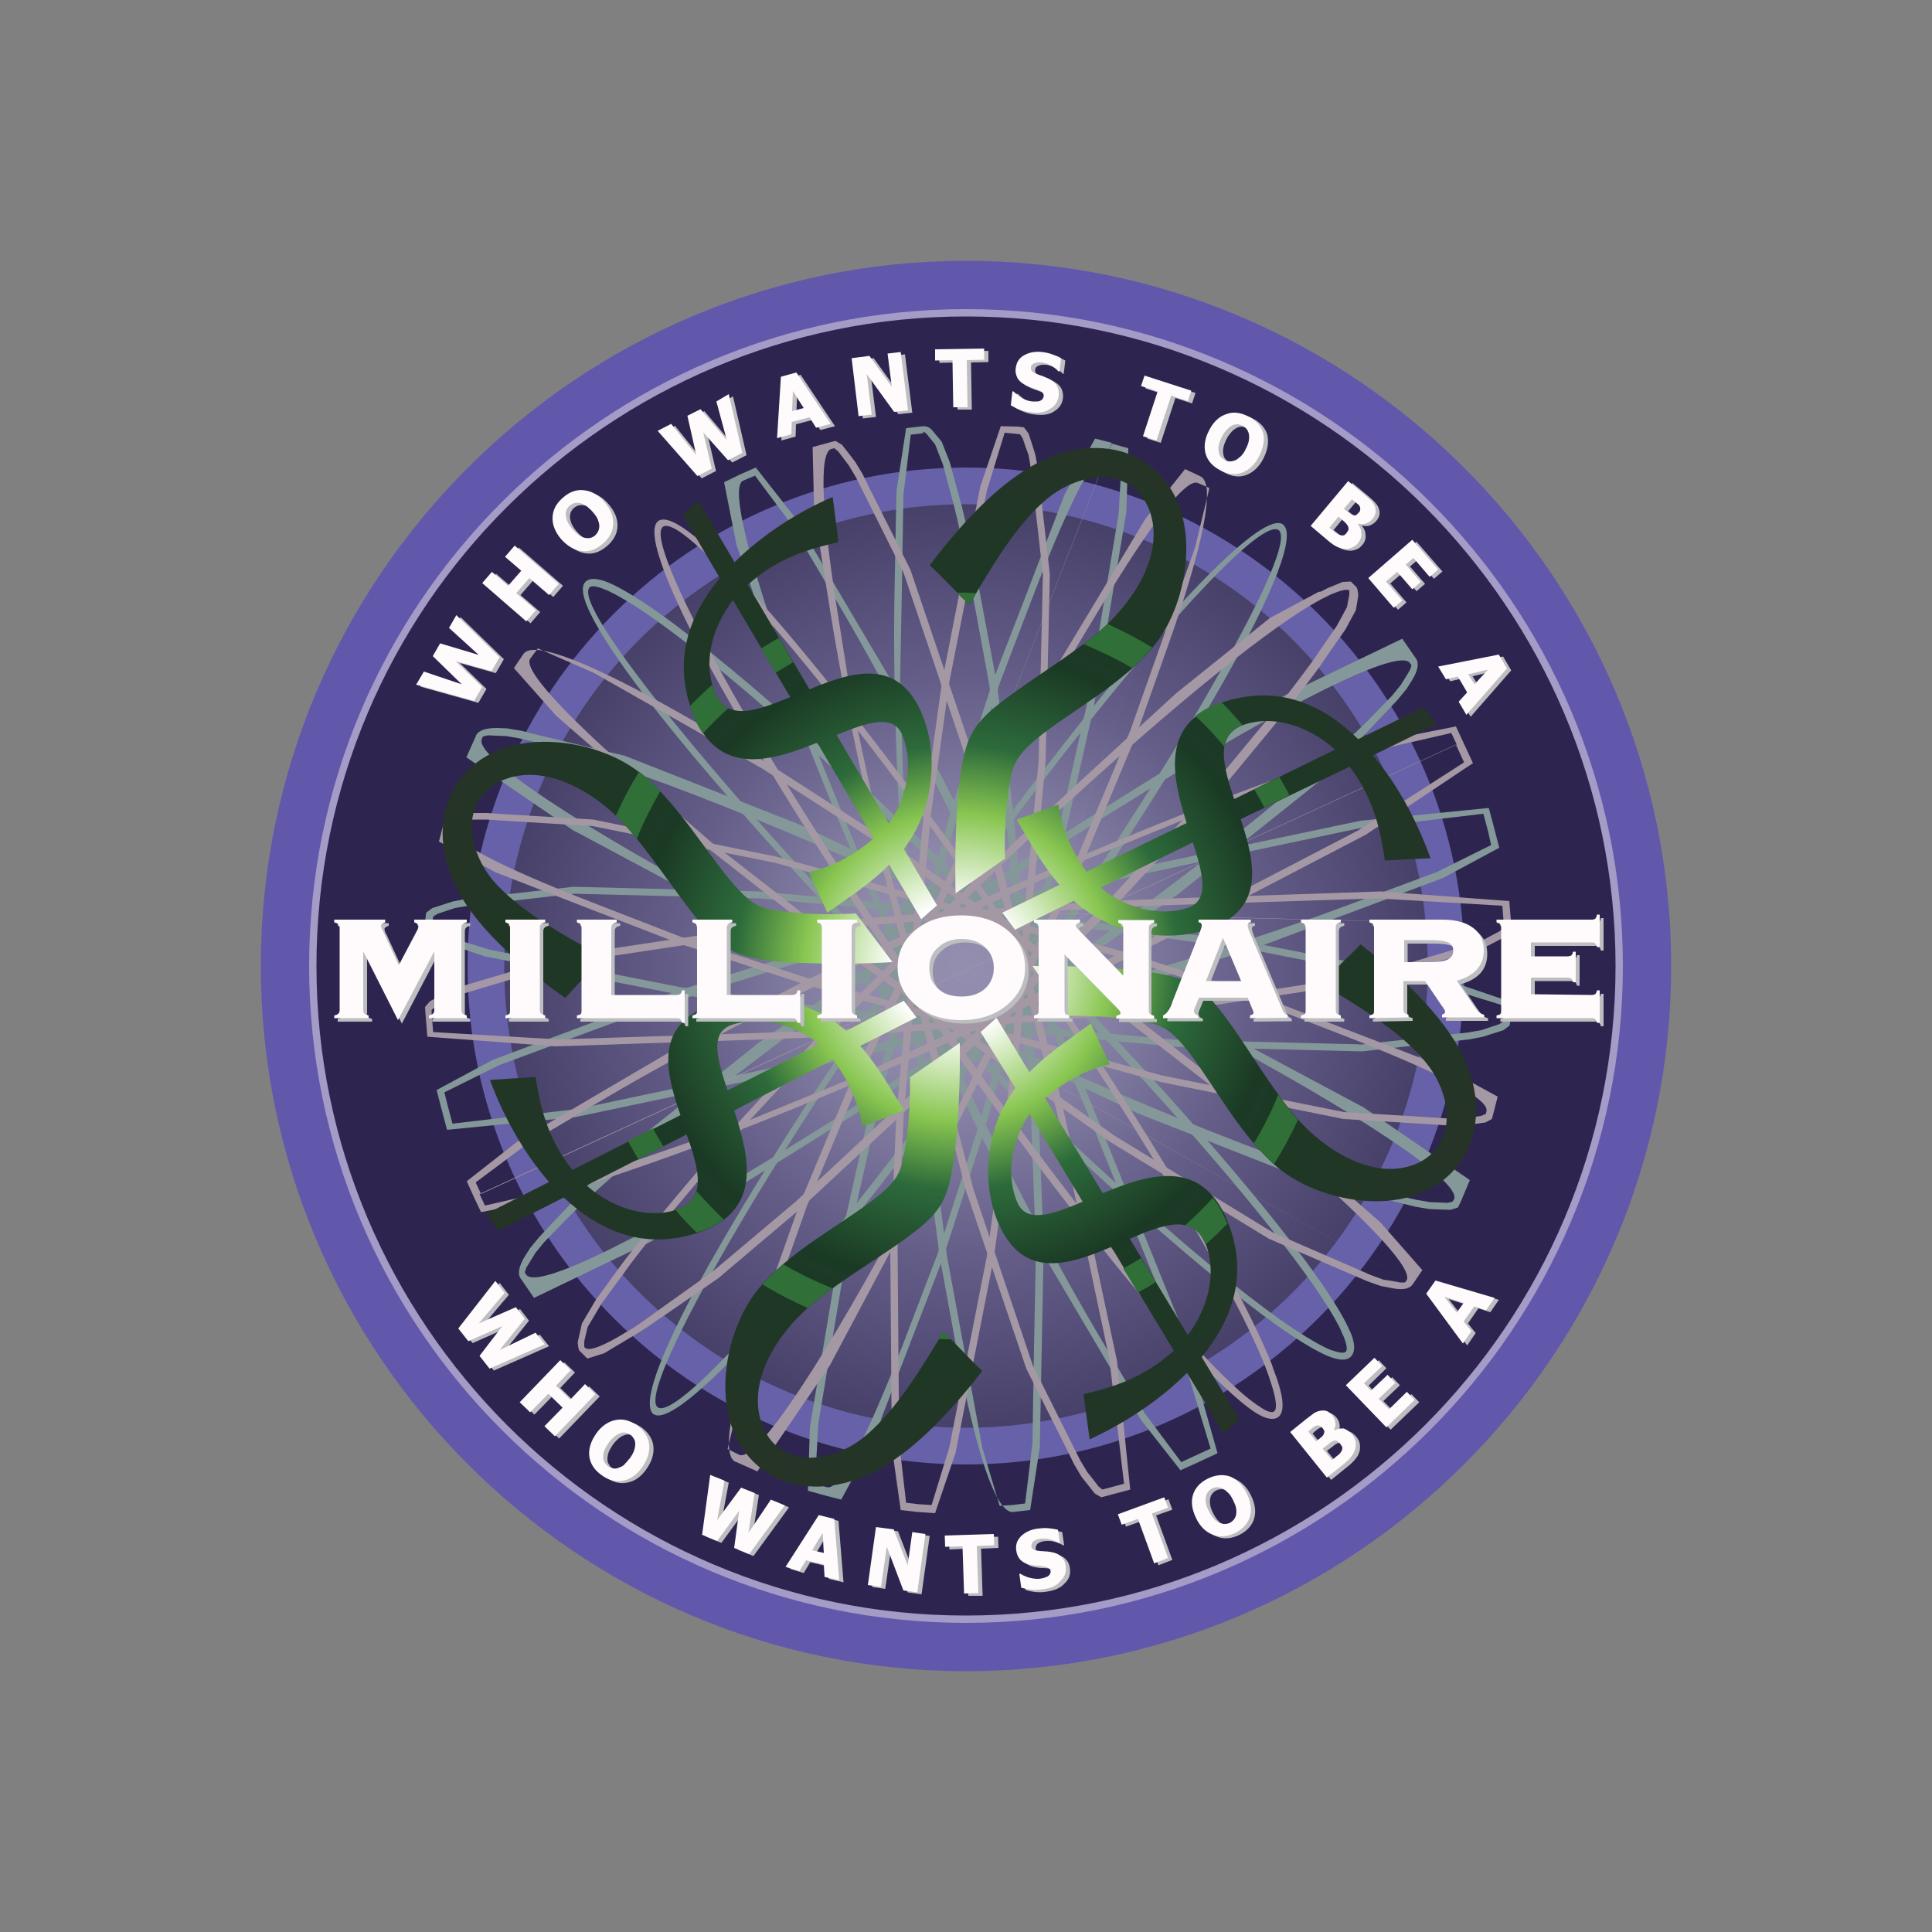 <?xml version="1.0" encoding="utf-8"?>
<!-- Generator: Adobe Illustrator 19.0.0, SVG Export Plug-In . SVG Version: 6.00 Build 0)  -->
<svg version="1.1" id="Layer_1" xmlns="http://www.w3.org/2000/svg" xmlns:xlink="http://www.w3.org/1999/xlink" x="0px" y="0px"
	 viewBox="0 0 500 500" style="enable-background:new 0 0 500 500;" xml:space="preserve">
<rect x="0" y="0" width="500" height="500" fill="#808080" stroke="none"/>
<style type="text/css">
	.st0{fill:#6158AC;}
	.st1{fill:#2D254F;}
	.st2{fill:#6661A8;}
	.st3{fill:url(#XMLID_139_);}
	.st4{fill:#BCBEC0;}
	.st5{fill:#FFFAFC;}
	.st6{fill:#A49BC6;}
	.st7{fill:#849899;}
	.st8{fill:#A498A4;}
	.st9{fill:url(#XMLID_140_);}
	.st10{fill:#306F37;}
</style>
<g id="XMLID_1_">
	<path id="XMLID_3_" class="st0" d="M250,67.5c100.5,0,182.5,82,182.5,182.5c0,100.5-82,182.5-182.5,182.5S67.5,350.5,67.5,250
		C67.5,149.5,149.5,67.5,250,67.5L250,67.5z"/>
	<path id="XMLID_4_" class="st1" d="M250,80.2c93.5,0,169.8,76.3,169.8,169.8c0,93.5-76.3,169.8-169.8,169.8
		c-93.5,0-169.8-76.3-169.8-169.8C80.2,156.5,156.5,80.2,250,80.2L250,80.2z"/>
	<path id="XMLID_5_" class="st1" d="M250,80.9c93.1,0,169.1,75.9,169.1,169.1c0,93.1-75.9,169.1-169.1,169.1S80.9,343.1,80.9,250
		C80.9,156.9,156.9,80.9,250,80.9z"/>
	<path id="XMLID_8_" class="st2" d="M250,130.5c65.8,0,119.5,53.7,119.5,119.5S315.8,369.5,250,369.5S130.5,315.8,130.5,250
		S184.2,130.5,250,130.5z M250,121c71.1,0,129,57.9,129,129c0,71.1-57.9,129-129,129c-71.1,0-129-57.9-129-129
		C121,178.9,178.9,121,250,121z"/>
	
		<radialGradient id="XMLID_139_" cx="-0.233" cy="-2.053802e-002" r="0.146" gradientTransform="matrix(818.497 0 0 818.497 440.633 266.81)" gradientUnits="userSpaceOnUse">
		<stop  offset="0" style="stop-color:#938EAE"/>
		<stop  offset="0.23" style="stop-color:#908BAC"/>
		<stop  offset="0.62" style="stop-color:#645E89"/>
		<stop  offset="1" style="stop-color:#47416A"/>
	</radialGradient>
	<circle id="XMLID_9_" class="st3" cx="250" cy="250" r="119.5"/>
	<path id="XMLID_29_" class="st4" d="M119.2,159.7l11.2,10.9l-2.1,3.6l-9.3-2.6l6.9,6.7l-2.1,3.6l-15-4.2l2-3.4l9.8,3.3l-7.5-7.3
		l1.9-3.3l10,3l-7.7-7L119.2,159.7L119.2,159.7z M145.7,151.6l-2.5,2.9l-5.1-4.4l-3.4,3.9l5.1,4.4l-2.5,2.9l-11.4-9.9l2.5-2.9
		l4.2,3.6l3.4-3.9l-4.2-3.6l2.5-2.9L145.7,151.6z M157.6,130.6c1.6,1.9,2.3,3.8,2.2,5.7c-0.1,1.9-1,3.6-2.8,5.1
		c-1.8,1.5-3.6,2.1-5.5,1.8c-1.9-0.3-3.6-1.3-5.2-3.1c-1.6-1.9-2.3-3.8-2.2-5.7c0.1-1.9,1-3.6,2.8-5.1c1.7-1.5,3.6-2.1,5.5-1.8
		C154.2,127.6,156,128.7,157.6,130.6L157.6,130.6z M154.5,133.1c-0.5-0.6-1.1-1.1-1.7-1.6c-0.5-0.3-1-0.6-1.6-0.7
		c-0.5-0.1-1-0.1-1.4,0c-0.4,0.1-0.8,0.3-1.2,0.6c-0.3,0.3-0.6,0.6-0.8,1c-0.2,0.4-0.3,0.9-0.3,1.4c0,0.5,0.2,1.1,0.4,1.7
		c0.3,0.6,0.7,1.3,1.3,2c0.6,0.7,1.2,1.2,1.7,1.6c0.5,0.4,1.1,0.6,1.6,0.7c0.5,0.1,1,0.1,1.4,0c0.4-0.1,0.8-0.3,1.2-0.6
		c0.3-0.3,0.6-0.6,0.8-1.1c0.2-0.4,0.3-0.9,0.3-1.4c0-0.6-0.2-1.1-0.4-1.7C155.6,134.4,155.2,133.8,154.5,133.1z M189.7,102.6
		l3.5,15.2l-3.7,1.9l-6.4-7.2l2.2,9.4l-3.7,1.9L171.2,112l3.5-1.8l6.5,8.1l-2.3-10.2l3.4-1.7l6.8,8l-2.7-10L189.7,102.6L189.7,102.6
		z M202.2,114l1-15.9l4-1.1l8.9,13.3l-3.8,1l-1.7-2.7l-4.6,1.2l-0.1,3.2L202.2,114L202.2,114z M209.1,106.1l-2.8-4.4l-0.2,5.2
		L209.1,106.1z M236.1,106.8l-3.6,0.4l-7.1-9.8l1.3,10.5l-3.4,0.4l-1.8-15l4.6-0.6l5.8,8l-1.1-8.6l3.4-0.4L236.1,106.8z M247.8,106
		l-0.2-12.2l-4.5,0.1l0-2.9l12.7-0.2l0,2.9l-4.5,0.1l0.2,12.2L247.8,106z M268,107.3c-1-0.1-2-0.3-3-0.7c-0.8-0.3-1.6-0.7-2.3-1.1
		l0.4-3.6l0.3,0c0.7,0.7,1.4,1.3,2.3,1.8c0.9,0.5,1.7,0.7,2.6,0.8c0.2,0,0.5,0,0.9,0c0.4,0,0.7,0,0.9-0.1c0.3-0.1,0.5-0.2,0.7-0.4
		c0.2-0.2,0.4-0.5,0.4-0.8c0.1-0.4-0.1-0.7-0.3-1c-0.3-0.3-0.6-0.5-1-0.6c-0.5-0.2-1-0.4-1.6-0.6c-0.6-0.2-1.1-0.4-1.6-0.6
		c-1.1-0.5-1.9-1.2-2.3-2c-0.4-0.8-0.6-1.6-0.4-2.7c0.2-1.4,0.9-2.5,2.2-3.2c1.3-0.7,2.8-1,4.6-0.8c0.9,0.1,1.8,0.3,2.6,0.6
		c0.9,0.3,1.6,0.6,2.3,1l-0.4,3.4l-0.3,0c-0.5-0.6-1.2-1.1-1.9-1.5c-0.7-0.4-1.6-0.7-2.4-0.8c-0.3,0-0.6,0-0.9,0
		c-0.3,0-0.6,0.1-0.9,0.2c-0.3,0.1-0.5,0.2-0.7,0.4c-0.2,0.2-0.3,0.4-0.3,0.7c-0.1,0.4,0.1,0.7,0.3,1c0.2,0.3,0.7,0.5,1.5,0.8
		l1.4,0.5c0.5,0.2,0.9,0.4,1.4,0.6c1,0.5,1.7,1.1,2.1,1.8c0.4,0.7,0.6,1.6,0.5,2.6c-0.2,1.5-0.9,2.6-2.2,3.4
		C271.7,107.3,270,107.5,268,107.3L268,107.3z M296.9,113.5l3.8-11.6l-4.3-1.4l0.9-2.7l12.1,3.9l-0.9,2.7l-4.3-1.4l-3.8,11.6
		L296.9,113.5L296.9,113.5z M327,118.6c-1.1,2.2-2.6,3.6-4.4,4.3c-1.8,0.7-3.7,0.5-5.7-0.6c-2-1-3.3-2.5-3.8-4.3
		c-0.5-1.9-0.2-3.9,0.9-6c1.1-2.2,2.6-3.6,4.4-4.3c1.8-0.7,3.7-0.5,5.8,0.6c2,1,3.3,2.5,3.8,4.3C328.4,114.4,328.1,116.4,327,118.6
		L327,118.6z M323.5,116.8c0.4-0.8,0.7-1.5,0.8-2.2c0.1-0.7,0.1-1.2,0-1.7c-0.1-0.5-0.3-0.9-0.6-1.3c-0.3-0.3-0.6-0.6-1-0.8
		c-0.4-0.2-0.8-0.3-1.2-0.4c-0.5,0-1,0.1-1.4,0.3c-0.5,0.3-1,0.6-1.4,1.1c-0.5,0.6-1,1.2-1.3,1.9c-0.4,0.8-0.7,1.6-0.8,2.2
		c-0.1,0.6-0.1,1.1,0,1.7c0.1,0.5,0.3,1,0.6,1.3c0.3,0.3,0.6,0.6,1,0.8c0.4,0.2,0.8,0.3,1.3,0.3c0.5,0,0.9-0.1,1.4-0.3
		c0.5-0.2,0.9-0.6,1.4-1C322.6,118.3,323.1,117.6,323.5,116.8L323.5,116.8z M352.6,141c-0.5,0.6-1,1-1.6,1.2
		c-0.6,0.2-1.2,0.4-1.8,0.3c-0.7,0-1.4-0.2-2.1-0.5c-0.6-0.3-1.4-0.8-2.2-1.5l-4.6-3.9l9.7-11.6l4.1,3.4c0.8,0.7,1.5,1.3,1.8,1.7
		c0.4,0.4,0.7,0.9,0.9,1.4c0.2,0.6,0.3,1.1,0.2,1.7c-0.1,0.6-0.4,1.1-0.8,1.6c-0.4,0.5-1,0.9-1.7,1.2c-0.6,0.2-1.3,0.2-2,0l0,0.1
		c0.6,0.8,0.9,1.5,0.9,2.4C353.5,139.5,353.2,140.3,352.6,141L352.6,141z M352.8,133.2c0.2-0.2,0.3-0.4,0.3-0.7
		c0.1-0.3,0-0.6-0.1-0.8c-0.1-0.3-0.3-0.5-0.6-0.7c-0.4-0.3-0.8-0.7-1.2-1l-0.2-0.2l-2.1,2.5l0.4,0.3c0.5,0.4,0.9,0.7,1.1,0.9
		c0.2,0.2,0.5,0.3,0.8,0.4c0.3,0.1,0.6,0.1,0.9,0C352.4,133.6,352.6,133.4,352.8,133.2L352.8,133.2z M349.6,138.5
		c0.3-0.4,0.5-0.7,0.5-1c0-0.4-0.1-0.7-0.3-1c-0.2-0.3-0.4-0.5-0.6-0.7c-0.4-0.4-0.8-0.7-1.2-1.1l-0.5-0.4l-2.4,2.9l0.2,0.1
		c0.8,0.6,1.3,1.1,1.6,1.3c0.3,0.2,0.7,0.4,1.1,0.5c0.3,0.1,0.7,0.1,1,0C349.1,139,349.4,138.7,349.6,138.5z M355.2,150.1l11.4-9.9
		l6.7,7.7l-2.2,1.9l-4.2-4.9l-2,1.7l3.9,4.5l-2.2,1.9l-3.9-4.5l-2.9,2.5l4.2,4.9l-2.2,1.9L355.2,150.1L355.2,150.1z M373.3,173
		l15.7-3.1l2.1,3.6l-10.5,12l-2-3.4l2.2-2.4l-2.4-4.1l-3.1,0.7L373.3,173L373.3,173z M382.7,177.6l3.5-3.8l-5.1,1.2L382.7,177.6z"/>
	<path id="XMLID_49_" class="st5" d="M118.1,159.2l11.2,10.9l-2.1,3.6l-9.3-2.6l6.9,6.7l-2.1,3.6l-15-4.2l2-3.4l9.8,3.3l-7.5-7.3
		l1.9-3.3l10,3l-7.7-7L118.1,159.2L118.1,159.2z M144.6,151.1l-2.5,2.9l-5.1-4.4l-3.4,3.9l5.1,4.4l-2.5,2.9l-11.4-9.9l2.5-2.9
		l4.2,3.6l3.4-3.9l-4.2-3.6l2.5-2.9L144.6,151.1L144.6,151.1z M156.5,130c1.6,1.9,2.3,3.8,2.2,5.7c-0.1,1.9-1,3.6-2.8,5.1
		c-1.8,1.5-3.6,2.1-5.5,1.8c-1.9-0.3-3.6-1.3-5.2-3.1c-1.6-1.9-2.3-3.8-2.2-5.7c0.1-1.9,1-3.6,2.8-5.1c1.7-1.5,3.6-2.1,5.5-1.8
		C153.1,127.1,154.9,128.1,156.5,130L156.5,130z M153.4,132.5c-0.5-0.6-1.1-1.1-1.7-1.6c-0.5-0.3-1-0.6-1.6-0.7
		c-0.5-0.1-1-0.1-1.4,0c-0.8,0.2-1.6,0.8-2,1.6c-0.2,0.4-0.3,0.9-0.3,1.4c0,0.5,0.2,1.1,0.4,1.7c0.3,0.6,0.7,1.3,1.3,2
		c0.6,0.7,1.2,1.2,1.7,1.6c0.5,0.4,1.1,0.6,1.6,0.7c0.5,0.1,1,0.1,1.4,0c0.9-0.2,1.6-0.9,2-1.7c0.2-0.4,0.3-0.9,0.3-1.4
		c0-0.6-0.2-1.1-0.4-1.7C154.5,133.9,154.1,133.3,153.4,132.5L153.4,132.5z M188.6,102l3.5,15.2l-3.7,1.9l-6.4-7.2l2.2,9.4l-3.7,1.9
		l-10.3-11.7l3.5-1.8l6.5,8.1l-2.3-10.2l3.4-1.7l6.8,8l-2.7-10L188.6,102L188.6,102z M201.1,113.4l1-15.9l4-1.1l8.9,13.3l-3.8,1
		l-1.7-2.7l-4.6,1.2l-0.1,3.2L201.1,113.4L201.1,113.4z M208,105.6l-2.8-4.4l-0.2,5.2L208,105.6z M235,106.2l-3.6,0.4l-7.1-9.8
		l1.3,10.5l-3.4,0.4l-1.8-15l4.6-0.6l5.8,8l-1.1-8.6l3.4-0.4L235,106.2z M246.7,105.4l-0.2-12.2l-4.5,0.1l0-2.9l12.7-0.2l0,2.9
		l-4.5,0.1l0.2,12.2L246.7,105.4L246.7,105.4z M266.9,106.7c-1-0.1-2-0.3-3-0.7c-0.8-0.3-1.6-0.7-2.3-1.1l0.4-3.6l0.3,0
		c0.7,0.7,1.4,1.3,2.3,1.8c0.9,0.5,1.7,0.7,2.6,0.8c0.2,0,0.5,0,0.9,0c0.4,0,0.7,0,0.9-0.1c0.3-0.1,0.5-0.2,0.7-0.4
		c0.2-0.2,0.3-0.5,0.4-0.8c0.1-0.4-0.1-0.7-0.3-1c-0.3-0.3-0.6-0.5-1-0.6c-0.5-0.2-1.1-0.4-1.6-0.6c-0.5-0.2-1.1-0.4-1.6-0.6
		c-1.1-0.6-1.9-1.2-2.3-2c-0.4-0.8-0.6-1.7-0.4-2.7c0.2-1.4,0.9-2.5,2.2-3.2c1.3-0.7,2.8-1,4.6-0.8c0.9,0.1,1.8,0.3,2.6,0.6
		c0.9,0.3,1.6,0.6,2.3,1l-0.4,3.4l-0.3,0c-0.5-0.6-1.2-1.1-1.9-1.5c-0.8-0.4-1.6-0.7-2.4-0.8c-0.3,0-0.6-0.1-0.9,0
		c-0.3,0-0.6,0.1-0.9,0.2c-0.3,0.1-0.5,0.2-0.7,0.4c-0.2,0.2-0.3,0.4-0.3,0.7c-0.1,0.4,0.1,0.7,0.3,1c0.2,0.3,0.7,0.5,1.5,0.8
		l1.4,0.5c0.5,0.2,0.9,0.4,1.4,0.6c1,0.5,1.7,1.1,2.1,1.8c0.4,0.7,0.6,1.6,0.5,2.6c-0.2,1.5-0.9,2.6-2.2,3.4
		C270.5,106.7,268.9,107,266.9,106.7L266.9,106.7z M295.8,112.9l3.8-11.6l-4.3-1.4l0.9-2.7l12.1,3.9l-0.9,2.7l-4.3-1.4l-3.8,11.6
		L295.8,112.9L295.8,112.9z M325.9,118c-1.1,2.2-2.6,3.6-4.4,4.3s-3.7,0.5-5.7-0.6c-2-1-3.3-2.5-3.8-4.3c-0.5-1.9-0.2-3.9,0.9-6
		c1.1-2.2,2.6-3.6,4.4-4.2c1.8-0.7,3.7-0.5,5.8,0.6c2,1,3.3,2.5,3.8,4.3C327.3,113.8,327,115.8,325.9,118L325.9,118z M322.4,116.2
		c0.4-0.8,0.7-1.5,0.8-2.2c0.1-0.6,0.1-1.2,0-1.7c-0.1-0.5-0.3-0.9-0.6-1.3c-0.6-0.7-1.4-1.1-2.3-1.2c-0.5,0-0.9,0.1-1.4,0.3
		c-0.5,0.2-0.9,0.6-1.4,1.1c-0.5,0.5-0.9,1.1-1.3,1.9c-0.4,0.8-0.7,1.6-0.8,2.2c-0.1,0.6-0.1,1.2,0,1.7c0.1,0.5,0.3,1,0.6,1.3
		c0.3,0.3,0.6,0.6,1,0.8c0.4,0.2,0.8,0.3,1.3,0.3c0.5,0,0.9-0.1,1.4-0.3c0.5-0.2,0.9-0.6,1.4-1C321.5,117.7,322,117.1,322.4,116.2z
		 M351.5,140.5c-0.4,0.5-1,1-1.6,1.2c-0.6,0.3-1.2,0.4-1.8,0.3c-0.7,0-1.4-0.2-2.1-0.5c-0.6-0.3-1.4-0.8-2.2-1.5l-4.6-3.9l9.7-11.6
		l4.1,3.4c0.8,0.7,1.5,1.3,1.9,1.7c0.4,0.4,0.7,0.9,0.9,1.4c0.2,0.6,0.3,1.1,0.2,1.7c-0.1,0.6-0.4,1.1-0.8,1.6
		c-0.5,0.6-1,0.9-1.7,1.2c-0.6,0.2-1.3,0.2-2,0l-0.1,0.1c0.6,0.8,0.9,1.5,0.9,2.4C352.4,138.9,352.1,139.7,351.5,140.5z
		 M351.7,132.6c0.2-0.2,0.3-0.4,0.3-0.7c0.1-0.3,0-0.6-0.1-0.8c-0.1-0.3-0.3-0.5-0.6-0.7c-0.4-0.3-0.8-0.7-1.2-1l-0.2-0.2l-2.1,2.5
		l0.4,0.3c0.5,0.4,0.9,0.7,1.1,0.9c0.2,0.2,0.5,0.3,0.8,0.4c0.3,0.1,0.6,0.1,0.9,0C351.3,133,351.5,132.8,351.7,132.6L351.7,132.6z
		 M348.5,137.9c0.3-0.4,0.5-0.7,0.5-1c0-0.4-0.1-0.7-0.3-1c-0.2-0.3-0.4-0.5-0.6-0.7c-0.3-0.3-0.7-0.6-1.2-1.1l-0.5-0.4l-2.4,2.9
		l0.2,0.1c0.8,0.6,1.3,1.1,1.6,1.3c0.3,0.2,0.7,0.4,1.1,0.5c0.3,0.1,0.7,0.1,1,0C348,138.4,348.3,138.2,348.5,137.9z M354.1,149.6
		l11.4-9.9l6.7,7.7l-2.2,1.9l-4.2-4.9l-2,1.7l3.9,4.5l-2.2,1.9l-3.9-4.5l-2.9,2.5l4.2,4.9l-2.2,1.9L354.1,149.6z M372.2,172.5
		l15.7-3.1l2.1,3.6l-10.5,12l-2-3.4l2.2-2.4l-2.4-4.1l-3.1,0.7L372.2,172.5L372.2,172.5z M381.6,177.1l3.5-3.8l-5.1,1.2L381.6,177.1
		z"/>
	<path id="XMLID_69_" class="st4" d="M142.1,348.4l-14.3,6.3l-2.6-3.3l5.9-7.7l-8.8,3.9l-2.6-3.3l9.6-12.3l2.4,3.1L125,343l9.6-4.2
		l2.3,3l-6.5,8.1l9.3-4.5L142.1,348.4L142.1,348.4z M144.7,372.3l-2.7-2.6l4.7-4.8l-3.7-3.6l-4.7,4.8l-2.7-2.6l10.5-10.9l2.7,2.6
		l-3.8,4l3.7,3.6l3.8-4l2.7,2.6L144.7,372.3z M167.3,380.2c-1.4,2-3.1,3.2-5,3.5c-1.9,0.4-3.7-0.1-5.6-1.5c-1.8-1.3-2.9-3-3.1-4.9
		c-0.2-1.9,0.4-3.8,1.8-5.8c1.4-2,3.1-3.1,5-3.5c1.9-0.4,3.7,0.1,5.6,1.4c1.8,1.3,2.9,3,3.1,4.9
		C169.3,376.3,168.7,378.2,167.3,380.2z M164.1,377.9c0.5-0.7,0.9-1.4,1.1-2c0.2-0.6,0.3-1.2,0.3-1.7c0-0.5-0.1-0.9-0.4-1.4
		c-0.4-0.8-1.2-1.3-2-1.5c-0.5-0.1-1-0.1-1.4,0.1c-0.5,0.1-1,0.4-1.5,0.8c-0.5,0.4-1.1,1-1.6,1.7c-0.5,0.8-0.9,1.4-1.1,2
		c-0.2,0.6-0.3,1.2-0.3,1.7c0,0.5,0.1,1,0.4,1.4c0.4,0.8,1.2,1.3,2.1,1.5c0.5,0.1,0.9,0.1,1.4-0.1c0.5-0.2,1-0.4,1.5-0.8
		C163,379.2,163.5,378.7,164.1,377.9L164.1,377.9z M204.2,390.1l-9.2,12.6l-3.9-1.6l1.3-9.6l-5.7,7.8l-3.9-1.6l2.1-15.5l3.7,1.5
		l-1.9,10.2l6.2-8.4l3.5,1.4l-1.6,10.3l5.8-8.6L204.2,390.1L204.2,390.1z M204.4,406l8.6-13.4l4,1l1.3,15.9l-3.8-0.9l-0.2-3.2
		l-4.6-1.1l-1.7,2.8L204.4,406L204.4,406z M214.3,402.5l-0.3-5.2l-2.7,4.5L214.3,402.5L214.3,402.5z M238.5,412.6l-3.6-0.5
		l-4.3-11.3l-1.5,10.4l-3.4-0.5l2.1-15l4.6,0.6l3.6,9.3l1.2-8.6l3.4,0.5L238.5,412.6L238.5,412.6z M250.6,413l-0.4-12.2l-4.5,0.2
		l-0.1-2.9l12.7-0.4l0.1,2.9l-4.5,0.2l0.4,12.2L250.6,413L250.6,413z M271,411.9c-1.1,0.2-2.2,0.2-3.1,0.1c-0.9-0.1-1.7-0.3-2.5-0.5
		l-0.5-3.6l0.3,0c0.8,0.5,1.7,0.9,2.7,1.1c1,0.2,1.9,0.3,2.7,0.1c0.2,0,0.5-0.1,0.8-0.2c0.3-0.1,0.6-0.2,0.8-0.3
		c0.2-0.1,0.4-0.3,0.6-0.6c0.2-0.3,0.2-0.6,0.2-0.8c0-0.4-0.3-0.7-0.6-0.9c-0.3-0.2-0.7-0.3-1.1-0.4c-0.6-0.1-1.1-0.1-1.7-0.1
		c-0.6,0-1.1-0.1-1.7-0.2c-1.2-0.2-2.1-0.7-2.7-1.3c-0.6-0.6-1-1.5-1.1-2.5c-0.2-1.4,0.2-2.6,1.3-3.7c1.1-1,2.5-1.7,4.3-1.9
		c0.9-0.1,1.8-0.2,2.7-0.1c0.8,0,1.7,0.2,2.5,0.4l0.5,3.4l-0.3,0c-0.7-0.4-1.4-0.7-2.2-0.9c-1.1-0.3-2.3-0.3-3.4,0
		c-0.3,0.1-0.5,0.2-0.8,0.4c-0.2,0.1-0.4,0.3-0.5,0.6c-0.1,0.2-0.2,0.5-0.2,0.7c0,0.4,0.2,0.7,0.5,0.9c0.3,0.2,0.9,0.3,1.7,0.4
		c0.5,0,1,0.1,1.5,0.1c0.5,0,1,0.1,1.6,0.2c1.1,0.2,1.9,0.6,2.5,1.2c0.6,0.6,1,1.4,1.1,2.4c0.2,1.5-0.2,2.8-1.3,3.8
		C274.6,410.9,273,411.6,271,411.9L271,411.9z M299.8,405.1l-4.2-11.5l-4.2,1.5l-1-2.7l12-4.4l1,2.7l-4.2,1.5l4.2,11.5L299.8,405.1
		L299.8,405.1z M323.7,386.9c1.1,2.2,1.4,4.2,0.9,6c-0.5,1.8-1.8,3.3-3.8,4.3c-2,1-4,1.2-5.8,0.5c-1.8-0.7-3.3-2.1-4.4-4.2
		c-1.1-2.2-1.4-4.2-0.9-6c0.5-1.8,1.8-3.3,3.8-4.3c2-1,3.9-1.2,5.7-0.6C321.1,383.3,322.6,384.7,323.7,386.9L323.7,386.9z
		 M320.2,388.7c-0.3-0.7-0.8-1.3-1.3-1.9c-0.4-0.4-0.9-0.8-1.4-1.1c-0.4-0.2-0.9-0.3-1.4-0.3c-0.4,0-0.9,0.1-1.3,0.3
		c-0.4,0.2-0.8,0.5-1,0.8c-0.3,0.3-0.5,0.7-0.6,1.3c-0.1,0.5-0.1,1.1,0,1.7c0.1,0.7,0.4,1.4,0.8,2.2c0.4,0.8,0.9,1.5,1.3,1.9
		c0.4,0.5,0.9,0.8,1.4,1c0.5,0.2,0.9,0.3,1.4,0.3c0.4,0,0.9-0.1,1.3-0.3c0.4-0.2,0.8-0.5,1-0.8c0.3-0.4,0.5-0.8,0.6-1.3
		c0.1-0.6,0.1-1.2,0-1.7C320.9,390.3,320.6,389.5,320.2,388.7L320.2,388.7z M351,371.8c0.5,0.6,0.8,1.2,0.9,1.8
		c0.1,0.6,0.1,1.2,0,1.8c-0.2,0.7-0.4,1.3-0.9,1.9c-0.4,0.6-1,1.2-1.8,1.9l-4.7,3.8l-9.5-11.8l4.2-3.4c0.9-0.7,1.5-1.2,2-1.5
		c0.5-0.3,1-0.5,1.6-0.6c0.6-0.1,1.2-0.1,1.7,0.1c0.5,0.2,1,0.6,1.4,1.1c0.5,0.6,0.7,1.2,0.8,1.9c0.1,0.7-0.1,1.4-0.4,2l0,0.1
		c0.8-0.4,1.7-0.6,2.5-0.5C349.6,370.5,350.3,371,351,371.8L351,371.8z M343.3,370c-0.2-0.2-0.4-0.4-0.6-0.5
		c-0.3-0.1-0.5-0.1-0.8-0.1c-0.3,0.1-0.5,0.2-0.8,0.4c-0.4,0.3-0.8,0.6-1.2,1l-0.2,0.2l2,2.5l0.4-0.3c0.5-0.4,0.9-0.7,1-0.9
		c0.2-0.2,0.4-0.4,0.5-0.7c0.1-0.3,0.2-0.6,0.1-0.9C343.6,370.5,343.5,370.2,343.3,370L343.3,370z M347.9,374.2
		c-0.3-0.4-0.6-0.6-0.9-0.7c-0.3-0.1-0.7-0.1-1,0.1c-0.3,0.1-0.6,0.3-0.8,0.5c-0.3,0.2-0.7,0.6-1.3,1l-0.5,0.4l2.4,2.9l0.2-0.1
		c0.8-0.6,1.3-1.1,1.6-1.3c0.3-0.2,0.5-0.6,0.7-0.9c0.2-0.3,0.2-0.6,0.2-1C348.3,374.8,348.1,374.4,347.9,374.2L347.9,374.2z
		 M359.9,370l-10.5-10.9l7.4-7.1l2,2.1l-4.6,4.5l1.8,1.9l4.3-4.1l2,2.1l-4.3,4.1l2.7,2.7l4.6-4.5l2,2.1L359.9,370L359.9,370z
		 M379.7,348.2l-9.5-12.9l2.4-3.4l15.3,4.5l-2.2,3.2l-3.1-1l-2.7,3.9l2,2.5L379.7,348.2L379.7,348.2z M379.9,337.8l-5-1.6l3.2,4.1
		L379.9,337.8z"/>
	<path id="XMLID_89_" class="st5" d="M141,347.9l-14.3,6.3l-2.6-3.3l5.9-7.7l-8.8,3.9l-2.6-3.3l9.6-12.3l2.4,3.1l-6.7,7.9l9.6-4.2
		l2.3,3l-6.5,8.1l9.3-4.5L141,347.9L141,347.9z M143.6,371.7l-2.7-2.6l4.7-4.8l-3.7-3.6l-4.7,4.8l-2.7-2.6l10.5-10.9l2.7,2.6l-3.8,4
		l3.7,3.6l3.8-4l2.7,2.6L143.6,371.7L143.6,371.7z M166.2,379.7c-1.4,2-3.1,3.2-5,3.5c-1.9,0.4-3.7-0.1-5.6-1.5
		c-1.8-1.3-2.9-3-3.1-4.9c-0.2-1.9,0.4-3.8,1.8-5.8c1.4-2,3.1-3.1,5-3.5c1.9-0.4,3.7,0.1,5.6,1.4c1.8,1.3,2.9,3,3.1,4.9
		C168.2,375.8,167.6,377.7,166.2,379.7L166.2,379.7z M163,377.4c0.5-0.7,0.9-1.4,1.1-2c0.2-0.6,0.3-1.2,0.3-1.7c0-0.5-0.1-1-0.4-1.4
		c-0.4-0.8-1.2-1.3-2-1.5c-0.5-0.1-1-0.1-1.4,0.1c-0.6,0.2-1.1,0.5-1.5,0.8c-0.5,0.4-1.1,1-1.6,1.7c-0.5,0.8-0.9,1.4-1.1,2
		c-0.2,0.5-0.3,1.1-0.3,1.7c0,0.5,0.1,1,0.4,1.4c0.2,0.4,0.5,0.7,0.9,1c0.4,0.3,0.8,0.4,1.2,0.5c0.5,0.1,0.9,0.1,1.4-0.1
		c0.5-0.2,1.1-0.4,1.5-0.8C161.9,378.7,162.4,378.1,163,377.4L163,377.4z M203.1,389.6l-9.2,12.6l-3.9-1.6l1.3-9.6l-5.7,7.8
		l-3.9-1.6l2.1-15.5l3.7,1.5l-1.9,10.2l6.2-8.4l3.5,1.4l-1.6,10.3l5.8-8.6L203.1,389.6L203.1,389.6z M203.3,405.5l8.6-13.4l4,1
		l1.3,15.9l-3.8-0.9l-0.2-3.2l-4.6-1.1l-1.7,2.8L203.3,405.5L203.3,405.5z M213.2,401.9l-0.3-5.2l-2.7,4.5L213.2,401.9L213.2,401.9z
		 M237.4,412.1l-3.6-0.5l-4.3-11.3l-1.5,10.4l-3.4-0.5l2.1-15l4.6,0.6l3.6,9.3l1.2-8.6l3.4,0.5L237.4,412.1z M249.5,412.4l-0.4-12.2
		l-4.5,0.1l-0.1-2.9l12.7-0.4l0.1,2.9l-4.5,0.2l0.4,12.2L249.5,412.4L249.5,412.4z M269.9,411.3c-1.1,0.2-2.2,0.2-3.1,0.1
		c-0.9-0.1-1.7-0.3-2.5-0.5l-0.5-3.6l0.3,0c0.8,0.5,1.7,0.9,2.7,1.1c1,0.2,1.9,0.3,2.7,0.1c0.2,0,0.5-0.1,0.8-0.2
		c0.3-0.1,0.6-0.2,0.8-0.3c0.2-0.1,0.4-0.3,0.6-0.6c0.2-0.3,0.2-0.6,0.2-0.8c0-0.4-0.3-0.7-0.6-0.8c-0.3-0.2-0.7-0.3-1.1-0.4
		c-0.6-0.1-1.1-0.1-1.7-0.2c-0.6,0-1.1-0.1-1.7-0.2c-1.2-0.2-2.1-0.7-2.7-1.3c-0.6-0.6-1-1.5-1.1-2.5c-0.2-1.4,0.2-2.6,1.3-3.7
		c1.1-1,2.5-1.7,4.3-1.9c0.9-0.1,1.8-0.2,2.7-0.1c0.9,0.1,1.7,0.2,2.5,0.4l0.5,3.4l-0.3,0c-0.7-0.4-1.4-0.7-2.2-0.9
		c-1.1-0.3-2.3-0.3-3.4,0c-0.3,0.1-0.5,0.2-0.8,0.4c-0.2,0.1-0.4,0.3-0.5,0.6c-0.1,0.2-0.2,0.5-0.2,0.7c0,0.4,0.2,0.7,0.5,0.9
		c0.3,0.2,0.9,0.3,1.7,0.4l1.5,0.1c0.5,0,1,0.1,1.6,0.2c1.1,0.2,1.9,0.6,2.5,1.2c0.6,0.6,1,1.4,1.1,2.4c0.2,1.4-0.2,2.8-1.3,3.8
		C273.5,410.4,271.9,411.1,269.9,411.3L269.9,411.3z M298.7,404.6l-4.2-11.5l-4.2,1.5l-1-2.7l12-4.4l1,2.7l-4.2,1.5l4.2,11.5
		L298.7,404.6z M322.6,386.4c1.1,2.2,1.4,4.2,0.9,6c-0.5,1.8-1.8,3.3-3.8,4.3c-2,1-4,1.2-5.8,0.5c-1.8-0.7-3.3-2.1-4.3-4.2
		c-1.1-2.2-1.4-4.2-0.9-6c0.5-1.8,1.8-3.3,3.8-4.3c2-1,3.9-1.2,5.8-0.6C320,382.8,321.5,384.2,322.6,386.4z M319.1,388.2
		c-0.4-0.8-0.8-1.5-1.3-1.9c-0.4-0.4-0.9-0.8-1.4-1.1c-0.4-0.2-0.9-0.3-1.4-0.3c-0.4,0-0.9,0.1-1.3,0.3c-0.4,0.2-0.7,0.5-1,0.8
		c-0.3,0.4-0.5,0.8-0.6,1.3c-0.1,0.5-0.1,1.1,0,1.7c0.1,0.7,0.4,1.4,0.8,2.2c0.4,0.8,0.9,1.5,1.3,1.9c0.4,0.5,0.9,0.8,1.4,1
		c0.5,0.2,0.9,0.3,1.4,0.3c0.4,0,0.9-0.1,1.3-0.3c0.4-0.2,0.7-0.5,1-0.8c0.3-0.4,0.5-0.8,0.6-1.3c0.1-0.5,0.1-1.1,0-1.7
		C319.8,389.7,319.5,389,319.1,388.2L319.1,388.2z M349.9,371.2c0.5,0.6,0.8,1.2,0.9,1.8c0.1,0.6,0.1,1.2,0,1.8
		c-0.2,0.7-0.5,1.3-0.9,1.9c-0.4,0.6-1,1.2-1.8,1.9l-4.7,3.8l-9.5-11.8l4.2-3.4c0.9-0.7,1.6-1.2,2-1.5c0.5-0.3,1-0.5,1.6-0.6
		c0.6-0.1,1.2-0.1,1.7,0.1c0.5,0.2,1,0.6,1.4,1.1c0.5,0.6,0.7,1.2,0.8,1.9c0.1,0.7-0.1,1.3-0.4,1.9l0.1,0.1c0.8-0.4,1.7-0.6,2.5-0.5
		C348.5,370,349.2,370.4,349.9,371.2L349.9,371.2z M342.2,369.5c-0.2-0.2-0.4-0.4-0.6-0.5c-0.3-0.1-0.5-0.1-0.8-0.1
		c-0.3,0.1-0.6,0.2-0.8,0.4c-0.3,0.2-0.7,0.5-1.2,1l-0.2,0.2l2,2.5l0.4-0.3c0.5-0.4,0.9-0.7,1.1-0.9c0.2-0.2,0.4-0.4,0.5-0.7
		c0.1-0.3,0.2-0.6,0.1-0.9C342.5,370,342.4,369.7,342.2,369.5L342.2,369.5z M346.8,373.6c-0.3-0.4-0.6-0.6-0.9-0.7
		c-0.3-0.1-0.7-0.1-1,0.1c-0.3,0.1-0.6,0.3-0.8,0.5c-0.3,0.2-0.7,0.6-1.3,1l-0.5,0.4l2.4,2.9l0.2-0.1c0.8-0.6,1.3-1.1,1.6-1.3
		c0.3-0.2,0.5-0.6,0.7-0.9c0.2-0.3,0.2-0.6,0.2-1C347.2,374.2,347,373.9,346.8,373.6L346.8,373.6z M358.8,369.4l-10.5-10.9l7.4-7.1
		l2,2.1L353,358l1.8,1.9l4.3-4.1l2,2.1l-4.3,4.1l2.7,2.7l4.6-4.5l2,2.1L358.8,369.4L358.8,369.4z M378.6,347.7l-9.5-12.9l2.4-3.4
		l15.3,4.5l-2.2,3.2l-3.1-1l-2.7,3.9l2,2.5L378.6,347.7L378.6,347.7z M378.8,337.2l-5-1.6l3.2,4.1L378.8,337.2z"/>
	<path id="XMLID_92_" class="st6" d="M250,80c46.8,0,89.3,19.1,120.1,49.9C400.9,160.7,420,203.2,420,250v0
		c0,46.8-19.1,89.3-49.9,120.1C339.3,400.9,296.8,420,250,420h0c-46.8,0-89.3-19.1-120.1-49.9S80,296.8,80,250v0
		c0-46.8,19.1-89.3,49.9-120.1C160.7,99.1,203.2,80,250,80L250,80z M250,81.9L250,81.9c-46.3,0-88.3,18.9-118.8,49.3
		S81.9,203.7,81.9,250v0c0,46.3,18.9,88.3,49.3,118.8c30.5,30.5,72.5,49.3,118.8,49.3h0c46.3,0,88.3-18.9,118.8-49.3
		c30.5-30.5,49.3-72.5,49.3-118.8v0c0-46.3-18.9-88.3-49.3-118.8C338.3,100.7,296.3,81.9,250,81.9L250,81.9z"/>
	<path id="XMLID_98_" class="st7" d="M191.5,122.8L191.5,122.8L191.5,122.8l4.1-1.8l10.2,13l13.2,22.4l13,22l16.1,31.1l16.2,35l0,0
		l0,0l0,0l0,0l0,0l0,0l0,0h0v0l0,0c4.4,9.5,8.7,19.1,12.8,28.7l4,9.2l3.7,9l3.4,8.5l17.8,44.1l9.1,32.1l-5.6,2.6l0,0l0,0l-4,1.8
		l-10.2-13l-13.2-22.4l-13-22L253,292.2l-16.2-35l0,0l0,0l0,0l0,0l0,0l0,0l0,0v0v0c-16.2-35-29.4-67.5-37.7-91.6l-8.5-24.6
		l-3.2-16.2L191.5,122.8L191.5,122.8L191.5,122.8L191.5,122.8z M192.3,124.4L192.3,124.4L192.3,124.4c-3,1.4,0.5,16.8,8.6,40.4
		l8.3,24.1l13.2,32.4l16.1,35l0,0l0,0l0,0l0,0l0,0l0,0l0,0v0l0,0v0h0c16.1,35,32.2,66,45.1,88l12.7,21.5l9.4,12.6l3-1.4l4.6-2.1
		l-9.4-31.2l-17.4-43.2l-3.4-8.4l-3.7-8.9l-4-9.3l-4-9.3l-4.3-9.6l-4.5-9.8l0,0l0,0l0,0l0,0l0,0l0,0l0,0c-16.1-35-32.2-66-45.1-88
		l-12.7-21.5l-9.4-12.6L192.3,124.4L192.3,124.4z M238.6,256.4L238.6,256.4L238.6,256.4L238.6,256.4 M238.6,256.4L238.6,256.4
		 M236.8,257L236.8,257"/>
	<path id="XMLID_106_" class="st7" d="M238.9,110.3L238.9,110.3L238.9,110.3L238.9,110.3L238.9,110.3c0.6,0,1.1,0.1,1.6,0.4l0.4,0.3
		l0.4,0.4l0.4,0.5l2,2.4l2.1,5.3l2.1,7.7v0l0,0l0.9,3.3l0.9,3.7l0.9,4.1l0.9,4.1l0.9,4.5l0.9,4.9L258,177l4.4,34.5l3.2,38l0,0.1
		l0,0.1l0,0.2h0l3.2,38.3l1.3,34.9l-0.5,25.5l-0.5,25.9l-2.5,16.3l-4.4,0.5v0l-0.1,0l0.1,0l0,0h0l0,0l-0.1,0h0
		c-4.4,0.2-9.5-15.4-14.3-40.9l-4.6-25.1l-4.5-34.7l-3.2-38.3v0l0,0l0-0.2l0-0.2l0-0.1l0-0.1l0-0.2v0v0 M239,112.1L239,112.1
		L239,112.1L239,112.1L239,112.1L239,112.1L239,112.1L239,112.1L239,112.1z M239,112.1L239,112.1L239,112.1L239,112.1L239,112.1
		L239,112.1L239,112.1L239,112.1l-3.3,0.4l-1.9,15.6l-0.4,24.9l-0.5,25.4l1.3,34.8l3.2,38.3v0l0,0l0,0.2l0,0.2l0,0.1l0,0.1l0,0.2
		l3.2,38.3l4.5,34.6l4.6,24.9l4.5,24.5l4.5,15.1l3.3-0.2v0h0v0l0,0h0l0,0h0l0,0h0h0l0,0h0v0v0v0h0l3.3-0.4l1.9-15.6l0.4-24.9
		l0.5-25.4l-1.3-34.9l-3.2-38.3l0,0l0-0.2l0-0.2l-3.2-38.1l-4.4-34.4l-4.6-25l-0.9-4.8l-0.9-4.5l-0.9-4.1l-0.9-4.1l-0.9-3.7
		l-0.9-3.3h0l0,0l0,0l-2-7.5l-2-5.1l-1.8-2.2l-0.3-0.4l-0.3-0.3l-0.3-0.2l-0.2-0.1l-0.2-0.1L239,112.1L239,112.1z M239,112.1
		 M262,389.5 M235.5,251.7c-3.2-38.3-4.5-73.2-4-98.7l0.5-25.9l2.5-16.3l4.4-0.5v0l0.1,0l-0.1,0h0"/>
	<path id="XMLID_167_" class="st7" d="M287.7,114.8L287.7,114.8L287.7,114.8l4.3,1.2l-0.5,16.5l-4.3,25.6l-4.2,25.2l-7.7,34.2
		l-10.2,37.2h0l0,0.1c0,0,0,0.1,0,0.1v0l-10.2,37.2l-10.8,33.4l-9.2,23.8l-9.3,24.3l-7.9,14.5l-4.3-1.1h0l0,0l0,0l0,0l-4.3-1.2
		l0.5-16.5l4.3-25.6l4.2-25.2l7.7-34.2L236,247h0l0-0.1v0c0,0,0,0,0,0 M287.2,116.6L287.2,116.6L287.2,116.6
		c-3.3-0.8-10.4,13.2-19.4,36.5l-9.1,23.8L248,210.1l-10.1,37.1h0l0,0.1l0,0v0l0,0l0,0c0,0,0,0,0,0.1v0l-10.1,37.1l-7.7,34.1
		l-4.2,25.1l-4.1,24.6l-0.9,15.7l3.2,0.9v0l0,0h0v0c3.2,0.8,10.4-13.2,19.4-36.5l9.1-23.8l10.7-33.3l10.1-37.1h0c0-0.1,0-0.1,0-0.1
		c0,0,0,0,0,0v0l0,0l0,0h0c0,0,0,0,0-0.1v0l10.1-37.2l7.7-34.1l4.2-25.1l4.1-24.6l0.9-15.7L287.2,116.6L287.2,116.6z M265.1,254.8
		C265.1,254.8,265.1,254.8,265.1,254.8L265.1,254.8L265.1,254.8L265.1,254.8 M265.1,254.8 M265.1,254.8L265.1,254.8L265.1,254.8z
		 M265.1,254.8 M265.1,254.8L265.1,254.8L265.1,254.8L265.1,254.8C265.1,254.8,265.1,254.8,265.1,254.8L265.1,254.8L265.1,254.8
		 M265.1,254.8L265.1,254.8L265.1,254.8z M265.1,254.8L265.1,254.8L265.1,254.8z M265.1,254.8L265.1,254.8L265.1,254.8z
		 M265.1,254.8L265.1,254.8L265.1,254.8z M263.3,254.3L263.3,254.3L263.3,254.3L263.3,254.3L263.3,254.3L263.3,254.3L263.3,254.3
		L263.3,254.3z M263.3,254.3L263.3,254.3L263.3,254.3L263.3,254.3L263.3,254.3z M263.3,254.3L263.3,254.3L263.3,254.3z M263.3,254.3
		 M263.3,254.3L263.3,254.3 M263.3,254.3 M265.1,254.8L265.1,254.8 M265.1,254.8C265.1,254.8,265.1,254.8,265.1,254.8 M236,246.8
		L236,246.8L236,246.8l0-0.1v0l10.2-37.2l10.8-33.4l9.2-23.8l9.3-24.3l7.9-14.5l4.3,1.1h0l0,0L236,246.8z M236,246.8L236,246.8
		L236,246.8z M236,246.8L236,246.8L236,246.8z M236,246.8L236,246.8L236,246.8L236,246.8L236,246.8 M236,246.8
		C236,246.8,236,246.8,236,246.8L236,246.8z M236,246.8 M236,246.8 M236,246.8 M236,246.8L236,246.8L236,246.8z M236,246.8
		 M237.8,247.3L237.8,247.3L237.8,247.3z M237.8,247.3 M237.8,247.4L237.8,247.4L237.8,247.4z M237.8,247.4 M237.8,247.4
		 M237.8,247.4 M237.8,247.4 M237.8,247.4 M237.8,247.4L237.8,247.4L237.8,247.4z M237.8,247.3 M236,246.9"/>
	<path id="XMLID_178_" class="st7" d="M332,135.7L332,135.7L332,135.7L332,135.7c0,0,0.1,0.1,0.1,0.1c3.4,2.8-2.7,18-15.4,40.5
		c-12.6,22.2-31.5,51.7-53.8,83.2h0l0,0l0,0c0,0.1,0,0,0,0c0,0,0,0,0,0l0,0c-6.1,8.6-12.2,17-18.5,25.5
		c-5.8,7.8-11.6,15.4-17.6,23.1c-29.3,37.4-52.6,61.3-57.6,57.9l0,0l0,0l0,0l0,0l0,0l0,0l-0.1,0c-3.4-2.9,2.7-18.1,15.4-40.5
		c12.6-22.2,31.5-51.7,53.8-83.2c0.1-0.1,0,0,0,0l0,0l0,0c6.1-8.6,12.2-17,18.5-25.5c5.8-7.8,11.6-15.4,17.6-23.1
		C303.6,156.1,326.9,132.2,332,135.7 M330.9,137.2L330.9,137.2L330.9,137.2c-4.2-2.9-26.5,20.8-55.2,57.4
		c-5.9,7.6-11.8,15.3-17.5,23c-6.2,8.4-12.4,16.9-18.4,25.4c-0.1,0.1,0,0,0,0c0,0,0,0,0,0l0,0c-22.3,31.5-41.2,60.9-53.7,83.1
		c-12.3,21.7-18.5,36.1-15.9,38.1l0,0c4.1,2.9,26.4-20.8,55.2-57.5c5.6-7.2,11.5-14.9,17.5-23c6-8,12.1-16.5,18.4-25.4c0,0,0,0,0,0
		l0,0l0,0c22.3-31.5,41.2-60.9,53.7-83.1C327.3,153.7,333.6,139.2,330.9,137.2L330.9,137.2z M262.9,259.5L262.9,259.5 M262.9,259.5
		L262.9,259.5L262.9,259.5z M261.3,258.5L261.3,258.5L261.3,258.5z M261.3,258.5L261.3,258.5L261.3,258.5z M261.3,258.5
		 M169.1,365.9L169.1,365.9C169.1,365.9,169,365.9,169.1,365.9L169.1,365.9L169.1,365.9z M238.2,242.1L238.2,242.1L238.2,242.1
		L238.2,242.1C238.3,242.1,238.3,242.1,238.2,242.1L238.2,242.1 M239.8,243.2L239.8,243.2"/>
	<path id="XMLID_184_" class="st7" d="M366.5,170.5L366.5,170.5L366.5,170.5c0.8,1.2,0.4,3.2-1.1,5.6l-1.4,2.2l-2.3,2.8l-3.1,3.3
		l-15.9,16.8l-37.8,30.2l-45.7,31.6l-0.1,0l0,0c-8.6,6-17.3,11.8-26,17.6l-8.4,5.5l-8.2,5.2l-7.8,4.9l-40.4,25.2l-30.1,14.5
		l-3.5-5.1l0,0l0,0c-0.8-1.2-0.4-3.1,1.1-5.6l1.4-2.2l2.3-2.8l3.1-3.3l15.9-16.8l37.8-30.2l45.7-31.7l0,0l-0.2,0.1l0.2-0.1l0,0
		c8.6-6,17.3-11.8,26-17.6l8.4-5.5l8.2-5.2l7.8-4.9l40.4-25.2l30.1-14.5L366.5,170.5L366.5,170.5L366.5,170.5z M364.9,171.6
		L364.9,171.6c-2.9-4.1-32,10.5-71.5,35.1l-7.7,4.8l-8.2,5.2l-8.5,5.6l-8.5,5.6l-8.7,5.9l-8.8,6.1l0,0l0,0l0,0l0,0l0,0l0,0l0,0
		c-45.6,31.6-83.2,61.6-99.1,78.4l-3.1,3.2l-2.2,2.7l-1.3,2.1l-1.1,1.8l-0.4,1.2l0.4,0.6l0,0l0,0c2.9,4.1,32-10.5,71.5-35.1l7.7-4.8
		l8.2-5.2l8.5-5.6l8.5-5.6l8.7-5.9l8.8-6.1l0,0l0.1,0l0,0l0,0l0,0l0,0c45.6-31.6,83.2-61.6,99-78.4l3.1-3.2l2.2-2.7l1.3-2.1l1.1-1.8
		l0.4-1.2L364.9,171.6L364.9,171.6L364.9,171.6z M259.1,263.2L259.1,263.2L259.1,263.2L259.1,263.2L259.1,263.2 M258.1,261.7
		L258.1,261.7L258.1,261.7L258.1,261.7C258.1,261.7,258.1,261.7,258.1,261.7L258.1,261.7z M243,240L243,240L243,240"/>
	<path id="XMLID_187_" class="st7" d="M386.9,215.1L386.9,215.1L386.9,215.1l1.1,4.3l-14.5,7.8l-24.3,9.1l-23.9,8.9l-33.5,10.4
		l-37.3,9.8l0,0l-0.1,0l0,0h0l-0.1,0l0,0l0,0v0c-10.1,2.7-20.3,5.2-30.5,7.6l-9.8,2.3l-9.5,2.1l-9,1.9l-46.6,9.8l-33.2,3.3l-1.6-6
		l0,0l0,0l-1.1-4.3l14.5-7.8l24.3-9.1l23.9-8.9l33.5-10.4l37.3-9.8l0,0l0.1,0l0,0l0,0l0.1,0l0,0l0,0v0c10.1-2.7,20.3-5.2,30.5-7.6
		l9.8-2.3l9.5-2.1l9-1.9l46.6-9.8l33.2-3.3L386.9,215.1L386.9,215.1z M385.2,215.5L385.2,215.5l-1.3-4.9l-32.3,3.8L306,224l-8.9,1.9
		l-9.5,2.1l-9.9,2.3l-9.9,2.4l-10.2,2.5l-10.4,2.7l0,0l-0.1,0l0,0l0,0l-0.1,0l0,0l0,0v0c-37.2,9.8-70.6,20.2-94.5,29.1l-23.4,8.7
		l-14.1,7l0.8,3.2v0l1.3,4.9l32.3-3.8l45.5-9.6l8.9-1.9l9.5-2.1l9.9-2.3l9.9-2.4l10.2-2.5l10.4-2.7l0,0l0.1,0l0,0l0,0l0.1,0l0,0l0,0
		h0c37.2-9.8,70.6-20.2,94.5-29.1l23.4-8.7l14.1-7L385.2,215.5z"/>
	<path id="XMLID_198_" class="st7" d="M390.9,263.9C390.9,263.9,390.9,263.9,390.9,263.9l-0.2,1.5l-1.6,1.2l-2.8,0.9l-2.5,0.8
		l-3.6,0.7l-4.6,0.5l-23.1,2.6l-48.1-1.2l-55.1-5.1c0.2,0,0.3,0-0.6,0l0,0l-38.3-3.6l-34.6-4.8l-25-4.9l-25.4-5l-15.6-5.3l0.3-4.4v0
		v0v0 M389.1,263.7L389.1,263.7L389.1,263.7C389.1,263.7,389.1,263.8,389.1,263.7L389.1,263.7l0.2-3.4l-15-4.6l-24.5-4.8l-24.9-4.9
		l-34.6-4.8l-38.2-3.6v0l-1.5-0.1l2,0.2l-0.8-0.1l-55.1-5.1l-48.1-1.2l-23,2.6l-4.4,0.5l-3.5,0.6l-2.4,0.8l-2.1,0.7l-1.1,0.7
		l-0.1,0.7v0l-0.2,3.3l15,4.6l24.5,4.8l24.9,4.9l34.6,4.8L249,264v0l1.5,0.1l-2-0.2l0.8,0.1l55.1,5.1l48.1,1.2l23-2.6l4.4-0.5
		l3.5-0.6l2.4-0.8l2.1-0.7l1.1-0.7L389.1,263.7L389.1,263.7z M389.1,263.7L389.1,263.7 M110.1,237.8
		C110.1,237.8,110.2,237.8,110.1,237.8c0-0.1,0-0.1,0-0.1l0.2-1.5l1.6-1.2l2.8-0.9l2.5-0.8l3.6-0.7l4.6-0.5l23-2.6l48.1,1.2
		l55.1,5.1c-0.2,0-0.1,0,0.7,0l0,0l38.3,3.6l34.6,4.8l25,4.9l25.5,5l15.6,5.3l-0.3,4.4c0,0,0,0,0,0.1v0 M112,237.9L112,237.9
		 M112,237.9L112,237.9 M112,237.9L112,237.9L112,237.9z M112,237.9L112,237.9L112,237.9z M251.6,235.8L251.6,235.8L251.6,235.8z
		 M389.1,263.7L389.1,263.7L389.1,263.7"/>
	<path id="XMLID_209_" class="st7" d="M378,311.1L378,311.1L378,311.1z M378,311.1L378,311.1L378,311.1z M378,311.1 M378,311.1
		C378,311.1,378,311.1,378,311.1L378,311.1l-0.7,1.4l-1.9,0.6l-2.9-0.1l-2.6-0.1l-3.6-0.6l-4.4-1.1l-22.5-5.4l-45-17.7l-50.2-23.8h0
		l0,0l0,0l0,0l0,0l-9.8-4.6l-9.5-4.6l-9-4.5l-9-4.5l-8.6-4.5l-8.2-4.4l-41.9-22.4l-27.5-18.8l2.5-5.6c0,0,0,0,0,0l0-0.1v0
		c0.7-1.3,2.5-1.9,5.4-1.9l2.6,0.1l3.6,0.6l4.4,1.1l22.5,5.4l45,17.7l50.2,23.8h0l0,0l0,0l0,0l0,0l9.8,4.6l9.5,4.6l9,4.5l9,4.5
		l8.6,4.5l8.2,4.4l41.9,22.4l27.5,18.8L378,311.1L378,311.1z M376.3,310.4L376.3,310.4L376.3,310.4L376.3,310.4
		c2.1-4.6-25.1-22.5-66.1-44.4l-8-4.3l-8.6-4.5l-9.1-4.6l-9.1-4.6l-9.4-4.6l-9.7-4.6l-0.1,0l0,0l0,0v0
		c-50.1-23.7-95-41.3-117.4-46.7l-4.3-1l-3.5-0.6l-2.5-0.1l-2.2-0.1l-1.3,0.3l-0.3,0.6l0,0v0c-2.1,4.6,25.1,22.5,66.1,44.4l8,4.3
		l8.6,4.5l9.1,4.6l9.1,4.6l9.4,4.6l9.7,4.6l0.1,0l0,0l0,0v0c50.1,23.7,95,41.3,117.4,46.7l4.3,1l3.5,0.6l2.5,0.1l2.1,0.1l1.3-0.3
		L376.3,310.4L376.3,310.4z M376.3,310.4L376.3,310.4 M376.3,310.4L376.3,310.4 M123.1,190.5L123.1,190.5L123.1,190.5z M123.1,190.5
		L123.1,190.5L123.1,190.5z M123.1,190.5"/>
	<path id="XMLID_213_" class="st7" d="M349.6,351.1L349.6,351.1L349.6,351.1c-1.1,1.1-3,1-5.8-0.1c-2.4-1-5.6-2.8-9.4-5.3
		c-19.3-12.8-55.6-44.8-94.6-84.3l0,0c0,0,0,0,0,0c-27.1-27.4-50.6-53.5-66.6-73.3c-16.3-20.2-24.9-34.4-21.7-37.5l0,0l0,0l0,0l0,0
		c1.1-1.1,3-1,5.8,0.1c2.4,1,5.6,2.8,9.4,5.3c19.3,12.8,55.6,44.8,94.7,84.3l0,0l0,0c6.1,6.2,12.1,12.4,18.1,18.7
		c5.6,5.9,11.2,11.9,16.7,17.9c27.2,29.8,46.9,54.5,52.6,66.4h0l0,0v0c0.2,0.5,0.5,1,0.7,1.5c0.2,0.5,0.4,0.9,0.5,1.3
		C350.7,348.4,350.6,350.1,349.6,351.1z M348.3,349.8L348.3,349.8L348.3,349.8c0.4-0.4,0.3-1.5-0.3-3.2c-0.1-0.4-0.3-0.8-0.5-1.2
		c-0.2-0.4-0.4-0.9-0.6-1.4l0,0v0c-5.7-11.7-25.2-36.3-52.3-65.9c-5.5-6-11-11.9-16.6-17.8c-6-6.3-12-12.5-18.1-18.6h0l0,0l0,0
		c-39-39.5-75.1-71.4-94.4-84.1c-3.7-2.4-6.8-4.2-9.1-5.1c-2-0.8-3.3-1-3.8-0.5l0,0l0,0l0,0h0c-2.4,2.4,6.2,15.6,21.9,35
		c16,19.8,39.4,45.8,66.5,73.2l0,0c0,0,0,0,0,0v0c0,0,0,0,0,0l0,0c39,39.5,75.1,71.4,94.4,84.1c3.7,2.4,6.8,4.2,9.1,5.1
		C346.6,350.1,347.8,350.3,348.3,349.8z M241.1,260.1"/>
	<path id="XMLID_218_" class="st8" d="M350.7,151.6L350.7,151.6l0.4,0.4l0.2,0.5l0.1,0.6l0.1,0.5l0,0.6l-0.1,0.7l-0.5,3l-2.7,5
		l-4.6,6.6l0,0l0,0l-1.9,2.8l-2.3,3.1l-2.6,3.4l-2.6,3.4l-2.9,3.6l-3.1,3.8l-16.2,19.6l-23.6,25.5l-27.2,26.9h0l0,0h0l-5.1,5l-5,4.9
		l-4.9,4.7l-4.9,4.7l-4.8,4.6l-4.7,4.4l-24.4,22.7l-21.5,18.2L171.1,341h0l0,0l-1.5,1l-1.4,1l-1.4,0.9l-1.4,0.9l-1.3,0.8l-1.2,0.7
		l-6.5,3.9l-4.4,1.4l-1.7-1.7h0l0,0l0,0l-0.4-0.4l-0.2-0.6l-0.1-0.7l-0.1-0.6l0.1-0.7l0.2-0.8l0.8-3.6l3.6-6.1l5.8-8l0,0l2.1-2.8
		l2.4-3.1l2.7-3.3l2.7-3.4l2.9-3.5l3.1-3.7l16.1-19.1l22.4-24.2l25.6-25.4l0,0l0,0h0l6.1-6.1l6.1-5.9l5.9-5.6l5.9-5.7l5.8-5.4
		l5.6-5.2l29-26.6l24.3-19.5l12.5-6.7l0,0l0,0l0,0l0,0l0,0h0v0l0,0l0,0v0h0h0v0l0,0l0,0v0 M349.4,152.9L349.4,152.9L349.4,152.9
		c-0.5-0.5-1.9-0.3-4.1,0.6l-0.5,0.2l-0.5,0.2l-0.6,0.3l-0.6,0.3l-0.6,0.3l-0.6,0.3l0,0l0.3-0.1l-0.3,0.1l0,0
		c-12.4,6.6-36.6,26.1-65.4,52.5l-5.6,5.2l-5.8,5.4l-5.9,5.6l-5.9,5.7l-6,5.9l-6.1,6l0,0h0l-25.6,25.3l-22.4,24.1l-16.1,19.1
		l-3.2,3.8l-2.9,3.5l-2.6,3.2l-2.6,3.3l-2.4,3.1l-2.1,2.9l0,0h0l-5.7,7.8l-3.5,5.9l-0.8,3.3l-0.1,0.6l0,0.5l0,0.4l0,0.3l0.1,0.2
		l0.1,0.1l0,0l0,0v0c1,1,4.7-0.4,10.4-3.9l1.2-0.7l1.3-0.8l1.3-0.9l1.3-0.9l1.4-1l1.5-1.1h0l0,0v0l14.6-10.4l21.5-18.1l24.3-22.6
		l4.7-4.4l4.8-4.6l4.9-4.7l4.9-4.7l5-4.9l5-5v0l0,0h0l27.1-26.8l23.5-25.5l16.2-19.6l3.2-3.8l2.9-3.6l2.5-3.3l2.5-3.3l2.3-3.1
		l1.9-2.8h0l0,0l0,0l4.4-6.4l2.6-4.8l0.5-2.7l0.1-0.5l0-0.4l0-0.3l0-0.2l-0.1-0.2L349.4,152.9L349.4,152.9z M350.7,151.6
		L350.7,151.6 M341.3,153.4c0.6-0.3,1.2-0.6,1.7-0.9l0.6-0.3l0.5-0.2l0.5-0.2l2.9-1.2l2.1-0.1l1.1,1.1"/>
	<path id="XMLID_222_" class="st8" d="M377,192.7L377,192.7l-1.4-3l-15.3,3.5l-23.6,8.1l-24.1,8.3l-32.4,13.2l-35,16.1l0,0l0,0l0,0
		l0,0l0,0l0,0l0,0v0c-35,16.1-66.1,32.1-88,45l-21.5,12.7l-12.6,9.4l1.4,3 M378.6,191.9L378.6,191.9L378.6,191.9l2.6,5.6L353.5,216
		l-42.2,22l-8.1,4.2l-8.7,4.4l-9.1,4.4l-9,4.4l-9.5,4.5l-9.9,4.6l0,0l0,0l0,0l0,0l0,0l0,0l0,0v0c-35.1,16.1-67.5,29.3-91.7,37.6
		l-24.6,8.4l-16.2,3.2l-1.9-4v0l0,0l0,0l0,0l-1.8-4l13-10.2l22.4-13.2l22-12.9l31.2-16.1l35-16.1l0,0l0,0l0,0l0,0l0,0l0,0l0,0
		c35.1-16.1,67.5-29.3,91.6-37.6l24.6-8.4l16.2-3.2L378.6,191.9L378.6,191.9L378.6,191.9z M124.1,309l1.4,3l15.3-3.5l23.6-8.1
		l24.1-8.3l32.4-13.2l35-16.1l0,0l0,0l0,0l0,0l0,0l0,0l0,0v0c9.5-4.4,19-8.9,28.4-13.4l9.1-4.4l8.7-4.4l8.1-4.2l41.3-21.5l27.4-17.6
		l-2.1-4.6"/>
	<path id="XMLID_225_" class="st8" d="M214.7,114.5L214.7,114.5L214.7,114.5l1.5-0.4l1.7,1l1.8,2.3l1.6,2.1l1.9,3.1l2,4.1l10.4,20.7
		l15.5,45.8l14.1,53.7l0,0l0,0l0,0l0,0v0c2.7,10.1,5.2,20.3,7.7,30.5l2.3,9.8l2.1,9.5l1.9,9l9.9,46.6l3.4,33.2l-6,1.6h0v0l-1.5,0.4
		l-1.7-1l-1.8-2.3l-1.6-2L278,379l-2-4.1l-10.4-20.7l-15.5-45.8L236,254.7l0-0.1l0-0.1v0c-9.8-37.3-17.2-71.5-21.2-96.7l-4.1-25.6
		l-0.4-16.5L214.7,114.5L214.7,114.5L214.7,114.5L214.7,114.5z M215.1,116.2L215.1,116.2L215.1,116.2L215.1,116.2L215.1,116.2
		c-3.2,1-2.4,16.7,1.5,41.3l4,25.1l7.4,34.2l9.8,37.2l0,0l0,0.1l0,0l0,0l14.1,53.6l15.4,45.7l10.3,20.6l2,4l1.8,3l1.6,2l1.3,1.7
		l1,0.8l0.7-0.2v0l0,0v0l4.9-1.3l-3.8-32.3l-9.6-45.5l-1.9-8.9l-2.1-9.5L271,278l-2.4-9.9l-2.6-10.2l-2.7-10.4l0,0l0-0.1l0,0l0,0
		l-14.1-53.6l-15.4-45.7l-10.3-20.6l-2-4l-1.8-3l-1.5-2l-1.3-1.7l-1-0.8L215.1,116.2L215.1,116.2L215.1,116.2z"/>
	<path id="XMLID_229_" class="st8" d="M263.5,110.4L263.5,110.4L263.5,110.4l1.5,0.2l1.2,1.6l0.9,2.8l0.8,2.5l0.7,3.6l0.5,4.5
		l2.6,23.1l-1.1,48.2l-5.1,55.2c0-0.2,0-0.3,0,0.5l0,0l-3.5,38.3l-4.8,34.6l-4.9,25l-5,25.5l-5.3,15.6l-4.4-0.3v0c0,0,0,0-0.1,0h0
		l0,0h0l-4.4-0.5l-2.3-16.3l-0.2-25.9l-0.2-25.4l1.6-34.8l3.5-38.3l0-0.5l0.1-0.6l-0.2,1.9l0.1-1.6l0,0l3.5-38.3l4.8-34.6l4.9-25
		l5-25.5l5.3-15.6L263.5,110.4C263.5,110.4,263.4,110.4,263.5,110.4L263.5,110.4L263.5,110.4z M263.3,112.2L263.3,112.2L263.3,112.2
		z M265.4,115.6l-0.7-2.1l-0.7-1.1l-0.7-0.1h0L260,112l-4.6,15l-4.8,24.5l-4.9,24.9l-4.8,34.6l-3.5,38.2h0l-0.1,1.4l0.2-1.9
		l-0.1,0.9l0,0.5l-3.5,38.1l-1.6,34.8l0.2,25.4l0.2,24.9l1.8,15.6l3.3,0.4h0l3.3,0.2l4.6-15l4.8-24.5l4.9-24.9l4.8-34.6l3.5-38.2h0
		l0.1-1.4l-0.2,1.9l0.1-0.9l5.1-55.1l1.1-48.1l-2.6-23l-0.5-4.4l-0.6-3.5L265.4,115.6L265.4,115.6z"/>
	<path id="XMLID_238_" class="st8" d="M310,125L310,125C310,125,310,125,310,125L310,125L310,125c-3.1-1.4-12.6,11.2-25.4,32.5
		l-13.1,21.8l-16.4,30.9l-16.4,34.8l0,0.1l0,0l0,0l0,0l0,0l0,0l0,0l-16.4,34.8l-13.5,32.3l-8.5,24l-8.3,23.5l-3.7,15.3l3,1.5v0l0,0
		c4.6,2.1,22.4-25.1,44.3-66.2l4.3-8l4.4-8.6l4.6-9.1l4.5-9.1l4.6-9.5l4.6-9.7l0-0.1l0,0l0,0l0,0l0,0l0,0l0,0l16.4-34.8l13.5-32.3
		l8.5-24l8.3-23.5l3.7-15.3L310,125L310,125z M310,125L310,125 M309.9,125 M310.7,123.3L310.7,123.3L310.7,123.3L310.7,123.3
		L310.7,123.3L310.7,123.3c4,1.9,0.6,18.1-8,42.6l-8.5,24l-13.5,32.3l-16.5,34.9v0l0,0h0 M310.7,123.3L310.7,123.3 M264.2,257.2
		L264.2,257.2l0,0.1L264.2,257.2l-0.1,0.1l0,0l-4.6,9.8l-4.6,9.5l-4.5,9l-4.5,9l-4.5,8.6l-4.3,8.2l-22.3,41.9L196,380.8l-5.6-2.5
		c0,0,0,0,0,0l-0.1,0l0,0v0h0c-4-1.9-0.6-18.1,8.1-42.6l8.5-24l13.5-32.3l16.5-34.9l0-0.1l0,0l0,0l0,0l0,0l0,0l0,0l16.5-34.9
		l16.4-31l13.2-21.9l13.4-22.3l10.3-12.9l4,1.9 M190.4,378.3L190.4,378.3L190.4,378.3z M191.1,376.6L191.1,376.6"/>
	<path id="XMLID_246_" class="st8" d="M391.1,239.3L391.1,239.3C391.1,239.3,391.1,239.3,391.1,239.3l0.1,1.5l-1.3,1.4l-2.6,1.4
		l-2.3,1.2l-3.4,1.3l-4.4,1.3l-22.3,6.6l-47.7,7.2l-55.3,4.5h0l-0.4,0l-10.7,0.9l-10.5,0.7l-10.1,0.6l-10.1,0.6l-9.7,0.4l-9.2,0.3
		l-47.4,1.6l-33.2-2.5l-0.5-6.1v0v0l0-0.1l-0.1-1.5l1.3-1.5l2.6-1.4l2.3-1.2l3.4-1.3l4.4-1.3l22.3-6.6l47.7-7.2l55.3-4.5h0h0
		L391.1,239.3z M389.2,239.4 M389.2,239.4C389.2,239.5,389.2,239.5,389.2,239.4l-0.4-5l-32.4-1.9l-46.4,1.5l-9.1,0.3l-9.7,0.4
		l-10.1,0.6l-10,0.6l-10.5,0.7l-10.8,0.9l0,0l-0.2,0l-0.2,0h0l-55.2,4.5l-47.6,7.2l-22.2,6.6l-4.3,1.3l-3.3,1.2l-2.2,1.2l-1.9,1
		l-1,0.9l0,0.7v0h0v0l0.4,5l32.4,1.9l46.4-1.5l9.1-0.3l9.7-0.4l10.1-0.6l10-0.6l10.5-0.7l10.8-0.9l0,0l0.2,0l0.2,0h0l55.2-4.5
		l47.6-7.2l22.1-6.6l4.3-1.3l3.3-1.2l2.2-1.2l1.9-1l1-0.9L389.2,239.4L389.2,239.4L389.2,239.4z M251.8,265.8L251.8,265.8
		 M111.9,262.2L111.9,262.2L111.9,262.2z M111.9,262.2 M249.3,235.8c0.1,0,0.3,0,0.4,0l10.7-0.9l10.5-0.7l10.1-0.6l10.1-0.6l9.7-0.4
		l9.2-0.3l47.4-1.6l33.2,2.5l0.5,6.1"/>
	<path id="XMLID_249_" class="st8" d="M386.5,288.1L386.5,288.1L386.5,288.1l-0.4,1.5l-1.7,0.9l-2.9,0.4l-2.6,0.4l-3.6,0l-4.5-0.3
		l-23.1-1.4l-47.4-9.6l-53.6-14.7l0,0h0l0,0l-0.1,0h0l-37.2-10.2l-33.3-10.8l-23.8-9.2l-24.2-9.4l-14.5-7.9l1.1-4.3v0l0,0l0,0l0,0
		l0.4-1.4l1.7-0.9l2.9-0.4l2.6-0.4l3.6,0l4.5,0.3l23.1,1.4l47.4,9.6l53.6,14.7l0,0l0,0l0,0l0.1,0h0l37.2,10.2l33.3,10.8l23.8,9.2
		l24.2,9.3l14.5,7.9L386.5,288.1L386.5,288.1L386.5,288.1z M384.7,287.6L384.7,287.6L384.7,287.6L384.7,287.6
		c0.8-3.3-13.2-10.4-36.4-19.4l-23.7-9.2l-33.3-10.8l-37.1-10.2l-0.1,0v0l-53.5-14.7l-47.2-9.5l-23-1.4l-4.4-0.3l-3.5,0l-2.5,0.4
		l-2.1,0.3l-1.2,0.5l-0.2,0.7l0,0l0,0c-0.8,3.2,13.2,10.4,36.4,19.4l23.7,9.2l33.3,10.8l37.1,10.2l0.1,0v0l53.5,14.7l47.2,9.5
		l23,1.4l4.4,0.3l3.5,0l2.5-0.4l2.1-0.3l1.2-0.5L384.7,287.6L384.7,287.6z"/>
	<path id="XMLID_263_" class="st8" d="M365.6,332.4L365.6,332.4L365.6,332.4L365.6,332.4L365.6,332.4L365.6,332.4l-0.1,0.1
		c-0.9,1.2-2.8,1.4-5.6,0.8l-2.6-0.5l-3.4-1.2l-4.2-1.8l-21.3-9.2l-41.3-25.2l-45.3-32.2h0v0v0v0h0h0h0 M364,331.3L364,331.3
		L364,331.3L364,331.3z M360.2,331.5l2.1,0.4l1.3,0l0.4-0.5v0l0,0l0,0l0,0l0,0c1.8-2.8-8.9-14.3-27.6-30.7l-19.2-16.7l-27.6-21.5
		l-31.4-22.3v0l0,0l0,0l0,0l0,0l0,0l-31.4-22.3l-29.4-18.9l-22.1-12.6l-21.7-12.3l-14.4-6.3l-2,2.7l0,0l0,0l0,0l0,0v0l0,0
		c-1.8,2.8,8.9,14.3,27.6,30.7l19.2,16.7l27.6,21.5l31.4,22.3l0,0l0.1,0.1l-0.1-0.1l0.1,0.1l0,0l45.3,32.1l41.1,25.1l21.2,9.2
		l4.1,1.8l3.3,1.2L360.2,331.5L360.2,331.5z M241.8,263.1 M241.8,263.1L241.8,263.1 M241.8,263.1L241.8,263.1l-31.5-22.4l-27.6-21.6
		l-19.2-16.8l-19.6-17.1L133,172.9l2.5-3.7v0l0,0l0,0l0.1-0.1c2.8-3.4,18,2.8,40.4,15.5l22.2,12.6l29.5,19l31.5,22.3l0,0l0.1,0.1
		l-0.1-0.1l0,0l0,0l0,0l31.5,22.3l27.7,21.6l19.2,16.8l19.6,17.1l10.9,12.4l-2.5,3.7v0 M135.5,169.3 M137,170.3L137,170.3
		 M137,170.3L137,170.3 M259.2,238.5L259.2,238.5L259.2,238.5z M258.2,240L258.2,240L258.2,240L258.2,240L258.2,240z M258.2,240
		L258.2,240L258.2,240z M258.2,240"/>
	<path id="XMLID_268_" class="st8" d="M330.7,366.8L330.7,366.8L330.7,366.8c-1.2,0.8-3.2,0.4-5.6-1.1c-2.2-1.4-5-3.7-8.3-6.8
		c-16.8-16-47-53.8-78.6-99.5c0,0,0.1,0.2,0-0.1h0c-21.9-31.7-40.5-61.5-52.9-83.8c-12.6-22.8-18.5-38.2-14.9-40.7l0,0l0,0l0,0l0,0
		c3.7-2.5,16,8.5,32.8,28.3c16.5,19.4,37.7,47.3,59.7,79.1l0,0.1l0,0l0,0v0c4.3,6.3,8.6,12.5,12.8,18.9c4,6,8,12.1,11.9,18.1
		c19.5,30.3,34.1,56.1,40.6,71.5l0,0c0.5,1.2,1,2.3,1.3,3.4c0.4,1.1,0.8,2.1,1.1,3C332.3,362.3,332.4,365.7,330.7,366.8L330.7,366.8
		L330.7,366.8z M329.7,365.3L329.7,365.3L329.7,365.3c0.9-0.6,0.6-3.3-0.8-7.5c-0.3-0.9-0.6-1.9-1-2.9c-0.4-1.1-0.8-2.2-1.3-3.3l0,0
		c-6.4-15.3-21-41-40.4-71.3c-3.9-6.1-7.8-12.1-11.8-18.1c-4.2-6.3-8.5-12.6-12.8-18.9v0l0,0v0l0-0.1
		c-21.9-31.7-43.1-59.5-59.6-78.9c-16.2-19-27.6-29.9-30.4-28l0,0v0l0,0l0,0c-2.7,1.9,3.4,16.4,15.4,38.3
		c12.3,22.3,30.9,52,52.8,83.7l0,0l0,0l0,0l0,0c31.5,45.6,61.6,83.3,78.3,99.2c3.2,3.1,5.9,5.3,8,6.6
		C327.8,365.3,329.1,365.7,329.7,365.3L329.7,365.3z M239.7,258.4L239.7,258.4 M239.7,258.3L239.7,258.3"/>
	
		<radialGradient id="XMLID_140_" cx="-0.196" cy="-1.999690e-002" r="0.146" gradientTransform="matrix(920.746 0 0 920.746 428.231 268.751)" gradientUnits="userSpaceOnUse">
		<stop  offset="0" style="stop-color:#FFFFFF"/>
		<stop  offset="0.12" style="stop-color:#FFFFFF"/>
		<stop  offset="0.29" style="stop-color:#89C651"/>
		<stop  offset="0.42" style="stop-color:#2D6B3B"/>
		<stop  offset="0.599" style="stop-color:#1B3A25"/>
		<stop  offset="1" style="stop-color:#253426"/>
	</radialGradient>
	<path id="XMLID_285_" class="st9" d="M240.6,146.3c9-11.9,19.6-23.1,30.5-27.7c17.6-7.5,34.2,1.3,35.8,20.4
		c0.8,9.9-2.5,20.8-7.9,27.7c-7.9,10.1-22.5,17.7-30.6,24.4c-6,5-6.5,7.2-7.5,14.5c-0.7,5.4-1,10.9-0.8,16.6l-12.8,9
		c-0.2-8.7,0-17.4,0.7-25.6c0.4-5,1.1-9.2,2.1-12.4c1.8-5.6,5-8.7,12.4-14c7.5-5.4,17.6-11.6,23.8-17.4c5.5-5.2,10.8-12.6,12-20.3
		c0.9-5.6-0.6-11-3.9-14.3c-3-3-7.4-4.4-12.9-3.3c-3.7,0.8-7.3,2.6-10.3,5c-7.1,5.8-13.5,15.7-20.3,27.6
		C247.5,153.3,244,149.4,240.6,146.3L240.6,146.3z M233.9,259l3.3,4.3l-14.6,7.4c4.5,4.9,7.7,10.9,11.4,16.7
		c-4,1.5-6.7,2.6-10.8,4.1c-1.1-6-3.2-11.3-7.6-17.3L190,287.4c4.1,12.4,7.3,26.2-9.6,31.7c-13.9,4.5-25.4-0.6-34.5-9.2l-16.9,8.6
		l-3.3-4.3l16.4-8.3c-6.8-7.8-11.9-17.2-15.3-26.4c3.8-0.3,8-0.5,11.8-0.8c1.2,7.5,2.9,15.6,9.3,23.8l0.2,0.3l28-14.2
		c-4-11.6-6.9-23.8,9-28.9c9.6-3.1,23.8-1.8,33.9,7.1L233.9,259z M177.7,293.6l-25.9,13.2c6.8,6,15.8,8.7,23.2,6.3
		C183.1,310.5,180.9,302.6,177.7,293.6L177.7,293.6z M188.3,282.2l23.6-12c-5.5-4.6-14.4-7.6-22.4-5
		C183.6,267.1,185.5,273.9,188.3,282.2z M253.8,267.1l4.1-3.7l8.5,14.1c4.6-4.8,10.3-8.5,15.9-12.6c1.7,3.9,3.1,6.5,4.9,10.5
		c-5.9,1.5-11.1,4-16.7,8.8l14.9,24.6c12-5,25.6-9.2,32.3,7.3c5.5,13.5,1.3,25.4-6.7,35.1l9.8,16.2l-4.1,3.6l-9.5-15.7
		c-7.3,7.3-16.3,13.1-25.2,17.2c-0.5-3.8-1.1-7.9-1.6-11.7c7.4-1.7,15.4-4.1,23.1-11l0.3-0.2l-16.2-26.9
		c-11.3,4.8-23.2,8.6-29.5-6.8c-3.8-9.3-3.5-23.6,4.7-34.3L253.8,267.1L253.8,267.1z M292.4,320.6l15,24.9
		c5.5-7.2,7.5-16.4,4.6-23.6C308.8,314.1,301.1,316.8,292.4,320.6L292.4,320.6z M280.2,311l-13.7-22.7c-4.2,5.8-6.5,14.9-3.3,22.7
		C265.5,316.7,272.2,314.4,280.2,311L280.2,311z M262.7,240.6l-3.3-4.4l14.8-7.2c-4.4-5-7.6-11-11.1-16.9c4.1-1.4,6.8-2.5,10.8-3.9
		c1,6,3,11.4,7.3,17.4l25.9-12.6c-3.9-12.4-6.9-26.3,10.1-31.5c14-4.3,25.4,1,34.3,9.8l17-8.3l3.3,4.4l-16.5,8.1
		c6.7,7.9,11.6,17.4,14.9,26.6c-3.8,0.2-8,0.4-11.8,0.6c-1.1-7.5-2.7-15.7-8.9-24c-0.1-0.1-0.1-0.2-0.2-0.3L321.1,212
		c3.8,11.6,6.6,23.9-9.4,28.8c-9.6,2.9-23.8,1.4-33.8-7.7L262.7,240.6z M319.4,206.8l26.1-12.8c-6.7-6.1-15.7-8.9-23.1-6.6
		C314.3,189.9,316.4,197.8,319.4,206.8L319.4,206.8z M308.7,218l-23.8,11.7c5.4,4.7,14.3,7.8,22.3,5.3
		C313.1,233.2,311.4,226.4,308.7,218L308.7,218z M242.5,234.3l-4.1,3.6l-8.3-14.1c-4.7,4.8-10.4,8.4-16,12.4
		c-1.7-3.9-3.1-6.6-4.8-10.5c5.9-1.4,11.1-3.9,16.8-8.7l-14.6-24.8c-12.1,4.9-25.7,8.9-32.2-7.6c-5.3-13.6-1-25.4,7-35l-9.6-16.3
		l4.1-3.6l9.3,15.8c7.4-7.3,16.4-13,25.4-16.9c0.5,3.8,1,7.9,1.5,11.7c-7.4,1.7-15.4,3.9-23.2,10.8l-0.3,0.2l16,27.1
		c11.3-4.7,23.3-8.4,29.4,7.1c3.7,9.4,3.2,23.6-5,34.2L242.5,234.3z M204.5,180.4l-14.8-25.1c-5.6,7.2-7.7,16.3-4.8,23.6
		C187.9,186.8,195.6,184.1,204.5,180.4L204.5,180.4z M216.5,190.2l13.5,22.9c4.3-5.8,6.6-14.9,3.6-22.7
		C231.3,184.6,224.6,186.9,216.5,190.2L216.5,190.2z M352.1,244.4c11.7,9.1,22.8,19.9,27.4,30.8c7.3,17.7-1.8,34.2-20.8,35.6
		c-9.9,0.7-20.7-2.8-27.6-8.3c-10-8.1-17.4-22.7-24-30.9c-4.9-6.1-7.1-6.6-14.4-7.7c-5.4-0.8-10.9-1.1-16.6-1l-8.9-12.9
		c8.7-0.1,17.4,0.3,25.6,1c5,0.5,9.2,1.2,12.3,2.2c5.5,1.9,8.6,5.1,13.9,12.6c5.3,7.6,11.4,17.8,17.1,24.1
		c5.1,5.6,12.4,10.9,20.1,12.3c5.6,1,11-0.4,14.4-3.7c3-2.9,4.5-7.3,3.5-12.9c-0.7-3.7-2.5-7.4-4.9-10.4
		c-5.7-7.2-15.5-13.7-27.3-20.6C345,251.2,348.9,247.8,352.1,244.4L352.1,244.4z M254.2,354.8c-9.1,11.8-19.8,22.9-30.8,27.4
		c-17.7,7.3-34.2-1.7-35.6-20.7c-0.7-9.9,2.7-20.7,8.2-27.6c8-10,22.7-17.5,30.9-24.1c6.1-4.9,6.5-7.1,7.6-14.4
		c0.8-5.4,1.1-10.9,1-16.6c4.3-3,8.6-5.9,12.9-8.9c0.1,8.6-0.2,17.1-1,25.6c-0.5,5-1.2,9.2-2.2,12.4c-1.8,5.6-5.1,8.6-12.6,13.9
		c-7.6,5.3-17.8,11.4-24,17.1c-5.6,5.1-10.9,12.4-12.2,20.2c-0.9,5.6,0.5,11,3.8,14.4c2.9,3,7.3,4.5,12.9,3.4
		c3.7-0.7,7.4-2.5,10.4-4.9c7.2-5.8,13.7-15.6,20.6-27.3C247.4,347.7,250.8,351.6,254.2,354.8L254.2,354.8z M146.3,258.3
		c-12.1-8.6-23.7-18.8-28.7-29.6c-8-17.4,0.2-34.2,19.2-36.5c9.9-1.1,20.8,1.9,27.9,7.1c10.3,7.6,18.4,22,25.4,29.8
		c5.2,5.9,7.4,6.2,14.7,7c5.4,0.6,10.9,0.6,16.7,0.3L231,249c-8.7,0.5-17.4,0.5-25.7,0.1c-5-0.2-9.3-0.8-12.4-1.7
		c-5.6-1.6-8.8-4.7-14.4-12c-5.6-7.3-12.2-17.3-18.1-23.3c-5.3-5.4-12.9-10.4-20.7-11.4c-5.7-0.7-10.9,0.9-14.2,4.4
		c-2.9,3-4.2,7.5-2.9,13c0.9,3.6,2.8,7.3,5.3,10.1c6.1,6.9,16.1,13,28.2,19.4C153.1,251.2,149.3,254.8,146.3,258.3L146.3,258.3z"/>
	<path id="XMLID_302_" class="st10" d="M298.2,167.6c-1.6,1.9-3.3,3.6-5.2,5.3c-4-2.4-8.3-4.4-12.6-6.2c2.2-1.7,4.3-3.3,6-4.9
		l0.3-0.3C290.6,163.3,294.5,165.3,298.2,167.6L298.2,167.6z M252.6,153.5c-0.6,1-1.1,2-1.7,3c-1.1-1-2.2-2-3.2-3.1h0.1
		C249.4,153.3,251,153.4,252.6,153.5z M316.1,181.7c1.9,1.9,3.7,3.9,5.5,6c-3,1.1-4.3,3.1-4.7,5.6c-2.3-2.8-4.8-5.5-7.5-8
		C311.1,183.9,313.3,182.7,316.1,181.7L316.1,181.7z M331.1,201.1c0.9,1.6,1.8,3.1,2.6,4.7l-6.5,3.2c-0.8-1.6-1.7-3.2-2.6-4.7
		L331.1,201.1L331.1,201.1z M344.4,251.9c0,1.4-0.1,2.8-0.2,4.2c-0.8-0.5-1.6-1-2.5-1.5C342.6,253.7,343.5,252.8,344.4,251.9z
		 M335.9,289.8c-1.8,4-3.9,7.8-6.2,11.5c-1.9-1.7-3.6-3.5-5.2-5.4c2.4-4,4.6-8.3,6.3-12.6C332.5,285.7,334.2,287.9,335.9,289.8z
		 M317.7,316.6c-1.8,1.9-3.7,3.7-5.7,5.5c0-0.1,0-0.1-0.1-0.2c-1.2-2.9-3-4.4-5.2-4.8c2.5-2.2,4.9-4.6,7.2-7.1
		c1.3,1.6,2.5,3.7,3.5,6.2C317.6,316.3,317.7,316.5,317.7,316.6z M299.1,331.8c-1.5,1-3.1,1.9-4.6,2.7l-3.8-6.2
		c1.6-0.9,3.1-1.8,4.6-2.7L299.1,331.8L299.1,331.8z M246.2,346.6c-1.1,0-2.2,0-3.3-0.1c0.4-0.6,0.8-1.3,1.1-2
		C244.7,345.2,245.4,345.9,246.2,346.6z M209,338.5c-4-1.8-7.9-3.8-11.7-6.1c1.7-1.9,3.5-3.6,5.4-5.2c4.1,2.4,8.4,4.5,12.8,6.2
		C213.2,335.1,210.9,336.8,209,338.5z M180.3,319c-1.9-1.9-3.8-3.8-5.5-5.9c0.1,0,0.2-0.1,0.3-0.1c2.9-0.9,4.5-2.6,5.2-4.7
		c2.2,2.5,4.6,5,7,7.3C185.5,317,183.2,318.1,180.3,319C180.3,319,180.3,319,180.3,319z M165.2,300c-0.9-1.5-1.8-3.1-2.7-4.7
		l6.5-3.3c0.8,1.6,1.7,3.1,2.7,4.7L165.2,300z M151.2,253c-0.1-2.6-0.1-5.3,0.1-7.9c1.6,0.9,3.2,1.7,4.8,2.6
		C154.6,249.5,152.9,251.2,151.2,253L151.2,253z M159.4,211.1c1.7-3.9,3.7-7.7,6-11.4c2,1.5,3.8,3.2,5.5,5c-2.3,4-4.4,8.1-6.1,12.4
		c-1.4-1.7-2.8-3.4-4.4-4.9C160,211.8,159.7,211.5,159.4,211.1L159.4,211.1z M178.6,182.7c1.8-1.9,3.8-3.7,5.7-5.5
		c0.2,0.6,0.3,1.1,0.6,1.7c0.9,2.2,2.1,3.6,3.6,4.4c-2.3,2-4.5,4.2-6.6,6.5c-1.1-1.6-2-3.3-2.7-5.2C179,184,178.8,183.3,178.6,182.7
		z M197,167.8c1.5-0.9,3.1-1.9,4.6-2.7l3.7,6.3c-1.6,0.9-3.1,1.8-4.6,2.7L197,167.8z"/>
	<path id="XMLID_317_" class="st4" d="M94.9,262.3c0,0.4,0.1,0.8,0.3,0.9c0.2,0.2,0.5,0.3,1.1,0.5v0.7h-8.9v-0.7
		c0.6-0.1,0.9-0.3,1.1-0.5c0.2-0.2,0.3-0.5,0.3-0.9v-21.2c0-0.5-0.1-0.8-0.3-1c-0.2-0.2-0.5-0.3-1.1-0.5v-0.7h13.2v0.7
		c-0.4,0.1-0.6,0.2-0.8,0.4c-0.2,0.1-0.3,0.3-0.3,0.5c0,0.2,0.1,0.5,0.3,1c0,0.1,0.1,0.1,0.1,0.1l4.2,9.1l4.8-9.1
		c0.1-0.2,0.2-0.4,0.2-0.6c0.1-0.2,0.1-0.3,0.1-0.5c0-0.2-0.1-0.3-0.3-0.5c-0.2-0.2-0.5-0.3-0.8-0.4v-0.7h13.6v0.7
		c-0.6,0.1-0.9,0.3-1.1,0.5c-0.2,0.2-0.3,0.5-0.3,1v21.2c0,0.4,0.1,0.7,0.3,0.9c0.2,0.2,0.5,0.3,1.1,0.5v0.7h-9.8v-0.7
		c0.6-0.1,0.9-0.3,1.1-0.5c0.2-0.2,0.3-0.5,0.3-0.9v-15.2l-9.3,17.8l-9-17.8V262.3z M131.7,264.4v-0.7c0.5-0.1,0.9-0.3,1-0.4
		c0.2-0.2,0.2-0.5,0.2-1v-21.2c0-0.5-0.1-0.8-0.2-1c-0.2-0.2-0.5-0.3-1-0.5v-0.7H142v0.7c-0.6,0.1-0.9,0.3-1.1,0.5
		c-0.2,0.2-0.3,0.5-0.3,1v21.2c0,0.4,0.1,0.8,0.3,0.9c0.2,0.2,0.5,0.3,1.1,0.5v0.7H131.7L131.7,264.4z M175.9,258.4
		c0.5,0,0.8-0.1,1-0.2c0.2-0.1,0.4-0.5,0.5-1h0.7v8.4h-0.7c-0.1-0.5-0.3-0.8-0.5-1c-0.2-0.2-0.5-0.2-1-0.2h-25.7v-0.7
		c0.5-0.1,0.9-0.2,1-0.4c0.2-0.2,0.2-0.5,0.2-1v-21.2c0-0.5-0.1-0.8-0.2-1c-0.2-0.2-0.5-0.3-1-0.5v-0.7h10.3v0.7
		c-0.6,0.1-0.9,0.3-1.1,0.5c-0.2,0.2-0.3,0.5-0.3,1v17.3L175.9,258.4L175.9,258.4z M205.9,258.4c0.5,0,0.8-0.1,1-0.2
		c0.2-0.1,0.4-0.5,0.5-1h0.7v8.4h-0.7c-0.1-0.5-0.3-0.8-0.5-1c-0.2-0.1-0.5-0.2-1-0.2h-25.7v-0.7c0.5-0.1,0.9-0.3,1-0.4
		c0.2-0.2,0.2-0.5,0.2-1v-21.2c0-0.5-0.1-0.8-0.2-1c-0.2-0.2-0.5-0.3-1-0.5v-0.7h10.3v0.7c-0.6,0.1-0.9,0.3-1.1,0.5
		c-0.2,0.2-0.3,0.5-0.3,1v17.3L205.9,258.4L205.9,258.4z M212.4,264.4v-0.7c0.5-0.1,0.9-0.2,1-0.4c0.2-0.2,0.2-0.5,0.2-1v-21.2
		c0-0.5-0.1-0.8-0.2-1c-0.2-0.2-0.5-0.3-1-0.5v-0.7h10.3v0.7c-0.6,0.1-0.9,0.3-1.1,0.5c-0.2,0.2-0.3,0.5-0.3,1v21.2
		c0,0.4,0.1,0.7,0.3,0.9c0.2,0.2,0.5,0.3,1.1,0.5v0.7H212.4L212.4,264.4z M249.7,264.9c-4.8,0-8.7-1.3-11.8-3.9
		c-3.1-2.6-4.7-5.8-4.7-9.7c0-3.9,1.5-7.1,4.6-9.7c3.1-2.6,7.1-3.8,11.9-3.8c4.8,0,8.8,1.3,11.9,3.8c3.1,2.6,4.6,5.8,4.6,9.7
		c0,3.9-1.6,7.1-4.7,9.7C258.4,263.6,254.5,264.9,249.7,264.9L249.7,264.9z M241.4,251.4c0,2.3,0.8,4.1,2.3,5.4c1.5,1.4,3.5,2,6.1,2
		c2.5,0,4.5-0.7,6-2c1.5-1.4,2.3-3.2,2.3-5.4c0-2.2-0.8-4-2.3-5.4c-1.5-1.4-3.5-2.1-6-2.1c-2.5,0-4.5,0.7-6,2.1
		C242.1,247.4,241.4,249.2,241.4,251.4L241.4,251.4z M276.4,262.3c0,0.5,0.1,0.8,0.2,1c0.2,0.2,0.5,0.3,1,0.4v0.7h-9.1v-0.7
		c0.5-0.1,0.9-0.3,1-0.4c0.2-0.2,0.2-0.5,0.2-1v-21.2c0-0.5-0.1-0.8-0.2-1c-0.2-0.2-0.5-0.3-1-0.5v-0.7h11.9v0.7
		c-0.3,0.1-0.6,0.2-0.8,0.4c-0.2,0.1-0.3,0.3-0.3,0.5c0,0.2,0.2,0.5,0.6,0.9l0.2,0.3l11.4,11.7v-12.2c0-0.5-0.1-0.8-0.3-1
		c-0.2-0.2-0.5-0.3-1.1-0.5v-0.7h9.3v0.7c-0.6,0.1-0.9,0.3-1.1,0.5c-0.2,0.2-0.3,0.5-0.3,1v21.2c0,0.4,0.1,0.7,0.3,0.9
		c0.2,0.2,0.5,0.3,1.1,0.5v0.7h-9.8v-0.7c0.3-0.1,0.5-0.2,0.8-0.3c0.2-0.1,0.3-0.3,0.3-0.5c0-0.2-0.2-0.6-0.7-1.1
		c0,0-0.1-0.1-0.1-0.1l-13.6-13.9L276.4,262.3L276.4,262.3L276.4,262.3L276.4,262.3z M313,254.8h9.1l-4.7-11.2L313,254.8z
		 M324.4,264.4v-0.7c0.3-0.1,0.5-0.2,0.7-0.3c0.2-0.1,0.2-0.3,0.2-0.5c0-0.1,0-0.3-0.1-0.4c-0.1-0.2-0.2-0.5-0.3-0.7L324,259h-12.6
		l-1.1,2.7c-0.1,0.1-0.1,0.3-0.1,0.4c0,0.1-0.1,0.3,0,0.4c0,0.3,0.1,0.5,0.3,0.7c0.2,0.2,0.4,0.3,0.8,0.4v0.7h-9.2v-0.7
		c0.9-0.4,1.7-1.5,2.3-3.1l0.1-0.4l7.2-18.2c0.1-0.4,0.2-0.7,0.3-0.9c0.1-0.2,0.1-0.4,0.1-0.6c0-0.3-0.1-0.4-0.2-0.6
		c-0.1-0.1-0.3-0.2-0.6-0.2v-0.7h13.5v0.7c-0.3,0-0.5,0.1-0.6,0.2c-0.1,0.1-0.2,0.3-0.2,0.6c0,0.1,0,0.3,0.1,0.6
		c0.1,0.3,0.2,0.6,0.3,0.9l8.6,20.3c0,0,0,0,0,0.1c0.3,0.7,0.7,1.1,1.3,1.3v0.7L324.4,264.4L324.4,264.4L324.4,264.4L324.4,264.4z
		 M337.6,264.4v-0.7c0.5-0.1,0.9-0.2,1-0.4c0.2-0.2,0.2-0.5,0.2-1v-21.2c0-0.5-0.1-0.8-0.2-1c-0.2-0.2-0.5-0.3-1-0.5v-0.7h10.3v0.7
		c-0.6,0.1-0.9,0.3-1.1,0.5c-0.2,0.2-0.3,0.5-0.3,1v21.2c0,0.4,0.1,0.7,0.3,0.9c0.2,0.2,0.5,0.3,1.1,0.5v0.7H337.6L337.6,264.4z
		 M355.3,264.4v-0.7c0.5-0.1,0.9-0.3,1-0.4c0.2-0.2,0.2-0.5,0.2-1v-21.2c0-0.5-0.1-0.8-0.2-1c-0.2-0.2-0.5-0.3-1-0.5v-0.7h18.9
		c3.4,0,6,0.7,7.9,2.1c1.9,1.4,2.8,3.4,2.8,5.9c0,2-0.6,3.6-1.7,4.9c-1.2,1.3-2.9,2.3-5.2,2.9l4,5.9c0.7,1.1,1.3,1.8,1.7,2.2
		c0.4,0.4,0.9,0.6,1.4,0.7v0.7h-10.9l0-0.7c0.2-0.1,0.5-0.2,0.6-0.3c0.1-0.1,0.2-0.3,0.2-0.5c0-0.2-0.1-0.5-0.5-1
		c-0.1-0.2-0.2-0.3-0.3-0.4l-4.4-6.5h-5.6v7.3c0,0.4,0.1,0.8,0.3,0.9c0.2,0.2,0.5,0.3,1.1,0.5v0.7L355.3,264.4L355.3,264.4
		L355.3,264.4L355.3,264.4z M364.3,244.2v5.7h6.7c2.1,0,3.7-0.2,4.6-0.7c0.9-0.5,1.4-1.2,1.4-2.2c0-1.1-0.4-1.8-1.3-2.2
		c-0.9-0.4-2.5-0.6-4.9-0.6H364.3L364.3,244.2z M412.8,258.4c0.5,0,0.8-0.1,1-0.2c0.2-0.1,0.4-0.5,0.5-1h0.7v8.4h-0.7
		c-0.1-0.5-0.3-0.8-0.5-1c-0.2-0.2-0.5-0.2-1-0.2h-24.5v-0.7c0.5-0.1,0.9-0.2,1-0.4c0.2-0.2,0.2-0.5,0.2-1v-21.2
		c0-0.5-0.1-0.8-0.2-1c-0.2-0.2-0.5-0.3-1-0.5v-0.7h24.6c0.5,0,0.8-0.1,1-0.3c0.2-0.2,0.3-0.5,0.4-1h0.7v8.4h-0.7
		c-0.1-0.5-0.3-0.8-0.5-1c-0.2-0.2-0.5-0.2-1-0.2h-15.6v3.6h9.4c0.5,0,0.8-0.1,1-0.2c0.2-0.1,0.4-0.5,0.5-1h0.7v7.9h-0.7
		c-0.1-0.5-0.3-0.8-0.5-1c-0.2-0.2-0.5-0.2-1-0.2h-9.4v4.3L412.8,258.4L412.8,258.4L412.8,258.4z"/>
	<path id="XMLID_332_" class="st5" d="M94,261.4c0,0.4,0.1,0.8,0.3,0.9c0.2,0.2,0.5,0.3,1.1,0.5v0.7h-8.9v-0.7
		c0.6-0.1,0.9-0.3,1.1-0.5c0.2-0.2,0.3-0.5,0.3-0.9v-21.2c0-0.5-0.1-0.8-0.3-1c-0.2-0.2-0.5-0.3-1.1-0.5v-0.7h13.2v0.7
		c-0.4,0.1-0.6,0.2-0.8,0.4c-0.2,0.1-0.3,0.3-0.3,0.5c0,0.2,0.1,0.5,0.3,1c0,0.1,0.1,0.1,0.1,0.1l4.2,9.1l4.8-9.1
		c0.1-0.2,0.2-0.4,0.2-0.6c0.1-0.2,0.1-0.3,0.1-0.5c0-0.2-0.1-0.3-0.3-0.5c-0.2-0.2-0.5-0.3-0.8-0.4v-0.7h13.6v0.7
		c-0.6,0.1-0.9,0.3-1.1,0.5c-0.2,0.2-0.3,0.5-0.3,1v21.2c0,0.4,0.1,0.7,0.3,0.9c0.2,0.2,0.5,0.3,1.1,0.5v0.7H111v-0.7
		c0.6-0.1,0.9-0.3,1.1-0.5c0.2-0.2,0.3-0.5,0.3-0.9v-15.2L103,264l-9-17.8V261.4L94,261.4z M130.8,263.5v-0.7c0.5-0.1,0.9-0.3,1-0.4
		c0.2-0.2,0.2-0.5,0.2-1v-21.2c0-0.5-0.1-0.8-0.2-1c-0.2-0.2-0.5-0.3-1-0.5v-0.7h10.3v0.7c-0.6,0.1-0.9,0.3-1.1,0.5
		c-0.2,0.2-0.3,0.5-0.3,1v21.2c0,0.4,0.1,0.8,0.3,0.9c0.2,0.2,0.5,0.3,1.1,0.5v0.7H130.8L130.8,263.5z M175,257.5
		c0.5,0,0.8-0.1,1-0.2c0.2-0.1,0.4-0.5,0.5-1h0.7v8.4h-0.7c-0.1-0.5-0.3-0.8-0.5-1c-0.2-0.2-0.5-0.2-1-0.2h-25.7v-0.7
		c0.5-0.1,0.9-0.2,1-0.4c0.2-0.2,0.2-0.5,0.2-1v-21.2c0-0.5-0.1-0.8-0.2-1c-0.2-0.2-0.5-0.3-1-0.5v-0.7h10.3v0.7
		c-0.6,0.1-0.9,0.3-1.1,0.5c-0.2,0.2-0.3,0.5-0.3,1v17.3H175L175,257.5z M204.9,257.5c0.5,0,0.8-0.1,1-0.2c0.2-0.1,0.4-0.5,0.5-1
		h0.7v8.4h-0.7c-0.1-0.5-0.3-0.8-0.5-1c-0.2-0.1-0.5-0.2-1-0.2h-25.7v-0.7c0.5-0.1,0.9-0.3,1-0.4c0.2-0.2,0.2-0.5,0.2-1v-21.2
		c0-0.5-0.1-0.8-0.2-1c-0.2-0.2-0.5-0.3-1-0.5v-0.7h10.3v0.7c-0.6,0.1-0.9,0.3-1.1,0.5c-0.2,0.2-0.3,0.5-0.3,1v17.3H204.9
		L204.9,257.5z M211.5,263.5v-0.7c0.5-0.1,0.9-0.2,1-0.4c0.2-0.2,0.2-0.5,0.2-1v-21.2c0-0.5-0.1-0.8-0.2-1c-0.2-0.2-0.5-0.3-1-0.5
		v-0.7h10.3v0.7c-0.6,0.1-0.9,0.3-1.1,0.5c-0.2,0.2-0.3,0.5-0.3,1v21.2c0,0.4,0.1,0.7,0.3,0.9c0.2,0.2,0.5,0.3,1.1,0.5v0.7H211.5
		L211.5,263.5z M248.8,264c-4.8,0-8.7-1.3-11.8-3.9c-3.1-2.6-4.7-5.8-4.7-9.7c0-3.9,1.5-7.1,4.6-9.7c3.1-2.6,7.1-3.8,11.9-3.8
		c4.8,0,8.8,1.3,11.9,3.8c3.1,2.6,4.6,5.8,4.6,9.7c0,3.9-1.6,7.1-4.7,9.7C257.5,262.7,253.6,264,248.8,264L248.8,264z M240.5,250.5
		c0,2.3,0.8,4.1,2.3,5.4c1.5,1.4,3.5,2,6.1,2c2.5,0,4.5-0.7,6-2c1.5-1.4,2.3-3.2,2.3-5.4c0-2.2-0.8-4-2.3-5.4
		c-1.5-1.4-3.5-2.1-6-2.1c-2.5,0-4.5,0.7-6,2.1C241.2,246.5,240.5,248.3,240.5,250.5L240.5,250.5z M275.5,261.4c0,0.5,0.1,0.8,0.2,1
		c0.2,0.2,0.5,0.3,1,0.4v0.7h-9.1v-0.7c0.5-0.1,0.9-0.3,1-0.4c0.2-0.2,0.2-0.5,0.2-1v-21.2c0-0.5-0.1-0.8-0.2-1
		c-0.2-0.2-0.5-0.3-1-0.5v-0.7h11.9v0.7c-0.3,0.1-0.5,0.2-0.8,0.4c-0.2,0.1-0.3,0.3-0.3,0.5c0,0.2,0.2,0.5,0.6,0.9l0.3,0.3
		l11.4,11.7v-12.2c0-0.5-0.1-0.8-0.2-1c-0.2-0.2-0.5-0.3-1.1-0.5v-0.7h9.3v0.7c-0.5,0.1-0.9,0.3-1.1,0.5c-0.2,0.2-0.3,0.5-0.3,1
		v21.2c0,0.4,0.1,0.7,0.3,0.9c0.2,0.2,0.5,0.3,1.1,0.5v0.7h-9.8v-0.7c0.3-0.1,0.5-0.2,0.8-0.3c0.2-0.1,0.3-0.3,0.3-0.5
		c0-0.2-0.2-0.6-0.7-1.1c0,0-0.1-0.1-0.1-0.1L275.5,247V261.4z M312.1,253.9h9.1l-4.7-11.2L312.1,253.9L312.1,253.9z M323.5,263.5
		v-0.7c0.3-0.1,0.5-0.2,0.7-0.3c0.2-0.1,0.2-0.3,0.2-0.5c0-0.1,0-0.3-0.1-0.4c-0.1-0.2-0.2-0.5-0.3-0.7l-1.1-2.7h-12.6l-1.1,2.7
		c-0.1,0.2-0.1,0.3-0.2,0.4c0,0.1,0,0.3,0,0.4c0,0.3,0.1,0.5,0.3,0.7c0.2,0.2,0.5,0.4,0.8,0.4v0.7H301v-0.7c0.9-0.4,1.7-1.5,2.3-3.1
		c0.1-0.2,0.1-0.3,0.1-0.4l7.2-18.3c0.1-0.4,0.3-0.7,0.3-0.9c0.1-0.2,0.1-0.4,0.1-0.6c0-0.3-0.1-0.4-0.2-0.6
		c-0.1-0.1-0.3-0.2-0.6-0.2v-0.7h13.5v0.7c-0.3,0-0.5,0.1-0.6,0.2c-0.1,0.1-0.2,0.3-0.2,0.6c0,0.1,0,0.3,0.1,0.6
		c0.1,0.3,0.2,0.6,0.3,0.9l8.6,20.3c0,0,0,0,0,0.1c0.3,0.7,0.7,1.1,1.3,1.3v0.7L323.5,263.5L323.5,263.5z M336.7,263.5v-0.7
		c0.5-0.1,0.9-0.2,1-0.4c0.2-0.2,0.2-0.5,0.2-1v-21.2c0-0.5-0.1-0.8-0.2-1c-0.2-0.2-0.5-0.3-1-0.5v-0.7H347v0.7
		c-0.6,0.1-0.9,0.3-1.1,0.5c-0.2,0.2-0.2,0.5-0.2,1v21.2c0,0.4,0.1,0.7,0.2,0.9c0.2,0.2,0.5,0.3,1.1,0.5v0.7H336.7L336.7,263.5z
		 M354.4,263.5v-0.7c0.5-0.1,0.9-0.3,1-0.4c0.2-0.2,0.2-0.5,0.2-1v-21.2c0-0.5-0.1-0.8-0.2-1c-0.2-0.2-0.5-0.3-1-0.5v-0.7h18.9
		c3.4,0,6,0.7,7.9,2.1c1.9,1.4,2.8,3.4,2.8,5.9c0,2-0.6,3.6-1.8,4.9c-1.2,1.3-2.9,2.3-5.2,2.9l4,5.9c0.7,1.1,1.3,1.8,1.7,2.2
		c0.4,0.4,0.9,0.6,1.4,0.7v0.7h-10.9l0-0.7c0.2-0.1,0.5-0.2,0.6-0.3c0.1-0.1,0.2-0.3,0.2-0.5c0-0.2-0.2-0.5-0.5-1
		c-0.1-0.2-0.2-0.3-0.3-0.4l-4.4-6.5h-5.6v7.3c0,0.4,0.1,0.8,0.2,0.9c0.2,0.2,0.5,0.3,1.1,0.5v0.7L354.4,263.5L354.4,263.5z
		 M363.4,243.3v5.7h6.7c2.1,0,3.7-0.2,4.6-0.7c0.9-0.5,1.4-1.2,1.4-2.2c0-1.1-0.4-1.8-1.3-2.2c-0.9-0.4-2.5-0.6-4.9-0.6L363.4,243.3
		L363.4,243.3z M411.8,257.5c0.5,0,0.8-0.1,1-0.2c0.2-0.1,0.4-0.5,0.5-1h0.7v8.4h-0.7c-0.1-0.5-0.3-0.8-0.5-1
		c-0.2-0.2-0.5-0.2-1-0.2h-24.5v-0.7c0.5-0.1,0.9-0.2,1-0.4c0.2-0.2,0.2-0.5,0.2-1v-21.2c0-0.5-0.1-0.8-0.2-1
		c-0.2-0.2-0.5-0.3-1-0.5v-0.7h24.6c0.5,0,0.8-0.1,1-0.3c0.2-0.2,0.3-0.5,0.4-1h0.7v8.4h-0.7c-0.1-0.5-0.3-0.8-0.5-1
		c-0.2-0.2-0.5-0.2-1-0.2h-15.6v3.6h9.4c0.5,0,0.8-0.1,1-0.2c0.2-0.1,0.4-0.5,0.5-1h0.7v7.9h-0.7c-0.2-0.5-0.3-0.8-0.5-1
		c-0.2-0.1-0.5-0.2-1-0.2h-9.4v4.3L411.8,257.5L411.8,257.5L411.8,257.5L411.8,257.5z"/>
</g>
</svg>
